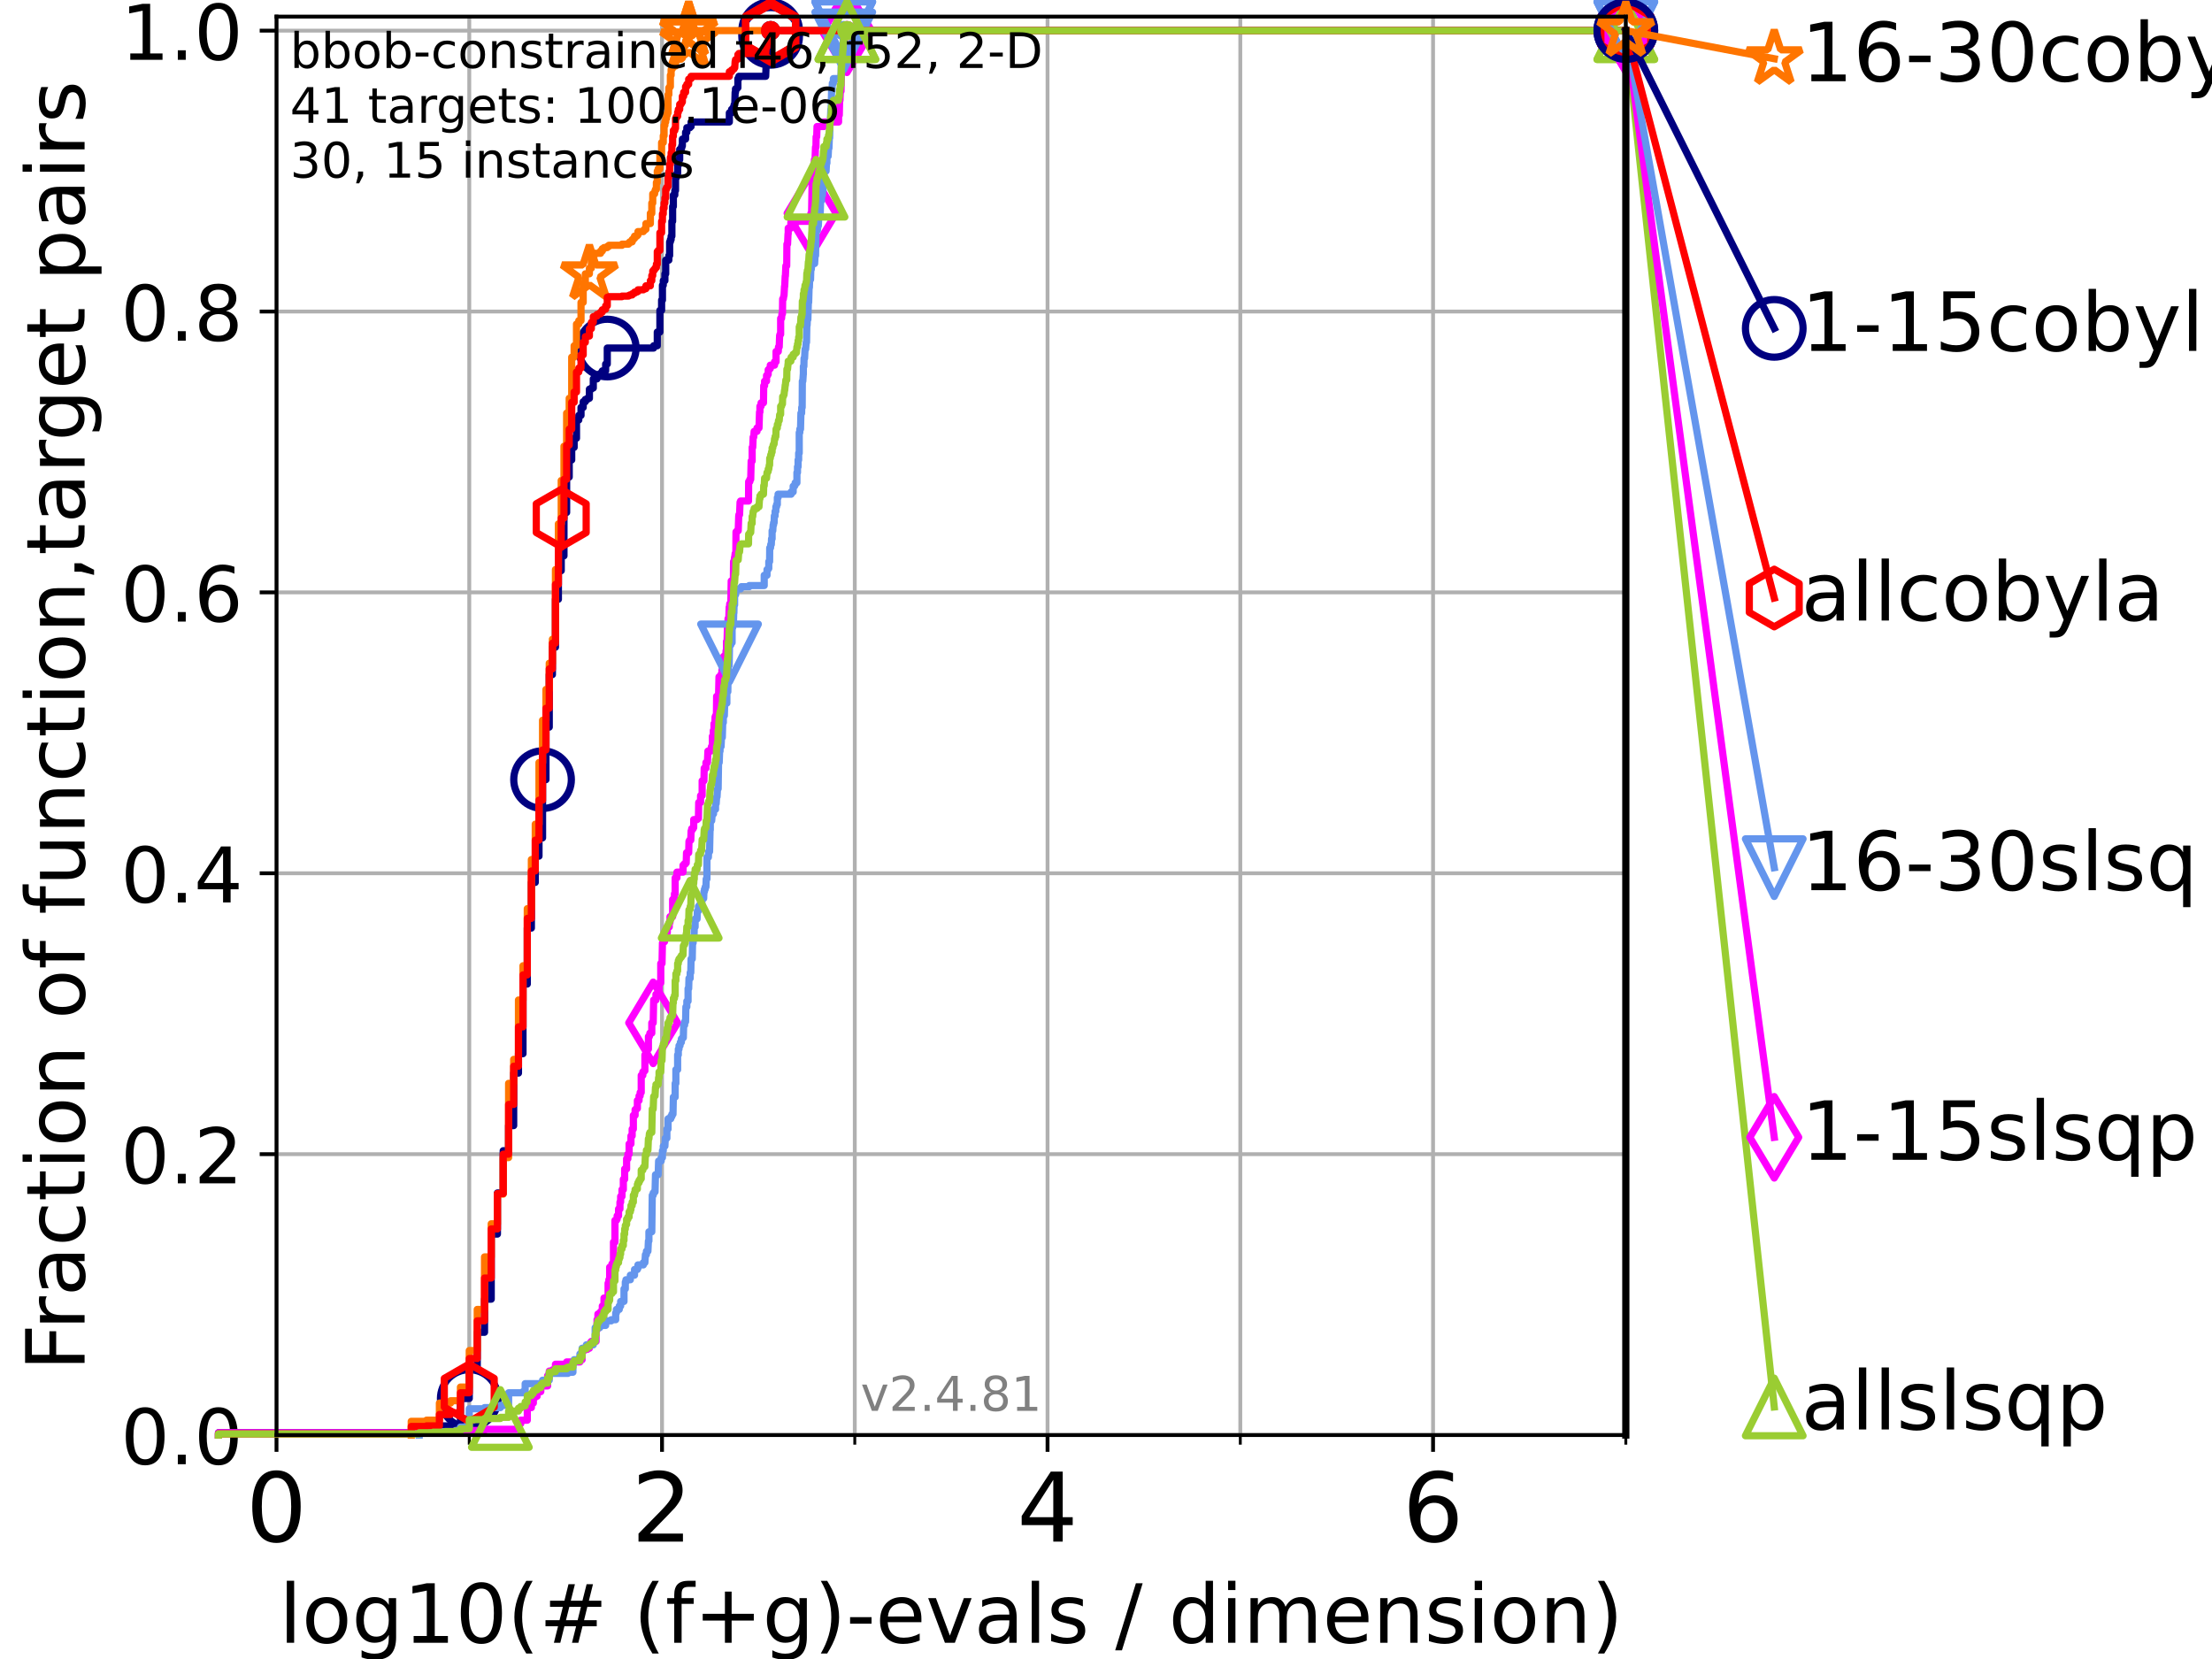<?xml version="1.0" encoding="utf-8" standalone="no"?>
<!DOCTYPE svg PUBLIC "-//W3C//DTD SVG 1.1//EN"
  "http://www.w3.org/Graphics/SVG/1.1/DTD/svg11.dtd">
<!-- Created with matplotlib (https://matplotlib.org/) -->
<svg height="345.6pt" version="1.1" viewBox="0 0 460.8 345.6" width="460.8pt" xmlns="http://www.w3.org/2000/svg" xmlns:xlink="http://www.w3.org/1999/xlink">
 <defs>
  <style type="text/css">*{stroke-linecap:butt;stroke-linejoin:round;}</style>
 </defs>
 <g id="figure_1">
  <g id="patch_1">
   <path d="M 0 345.6 
L 460.8 345.6 
L 460.8 0 
L 0 0 
z
" style="fill:#ffffff;"/>
  </g>
  <g id="axes_1">
   <g id="patch_2">
    <path d="M 57.6 298.944 
L 338.688 298.944 
L 338.688 3.456 
L 57.6 3.456 
z
" style="fill:#ffffff;"/>
   </g>
   <g id="matplotlib.axis_1">
    <g id="xtick_1">
     <g id="line2d_1">
      <path clip-path="url(#p54483aabe1)" d="M 57.6 298.944 
L 57.6 3.456 
" style="fill:none;stroke:#b0b0b0;stroke-linecap:square;stroke-width:0.8;"/>
     </g>
     <g id="line2d_2">
      <defs>
       <path d="M 0 0 
L 0 3.5 
" id="m5fc182e739" style="stroke:#000000;stroke-width:0.8;"/>
      </defs>
      <g>
       <use style="stroke:#000000;stroke-width:0.8;" x="57.6" xlink:href="#m5fc182e739" y="298.944"/>
      </g>
     </g>
     <g id="text_1">
      <!-- 0 -->
      <g transform="translate(51.237 321.141)scale(0.2 -0.2)">
       <defs>
        <path d="M 31.781 66.406 
Q 24.172 66.406 20.328 58.906 
Q 16.5 51.422 16.5 36.375 
Q 16.5 21.391 20.328 13.891 
Q 24.172 6.391 31.781 6.391 
Q 39.453 6.391 43.281 13.891 
Q 47.125 21.391 47.125 36.375 
Q 47.125 51.422 43.281 58.906 
Q 39.453 66.406 31.781 66.406 
z
M 31.781 74.219 
Q 44.047 74.219 50.516 64.516 
Q 56.984 54.828 56.984 36.375 
Q 56.984 17.969 50.516 8.266 
Q 44.047 -1.422 31.781 -1.422 
Q 19.531 -1.422 13.062 8.266 
Q 6.594 17.969 6.594 36.375 
Q 6.594 54.828 13.062 64.516 
Q 19.531 74.219 31.781 74.219 
z
" id="DejaVuSans-48"/>
       </defs>
       <use xlink:href="#DejaVuSans-48"/>
      </g>
     </g>
    </g>
    <g id="xtick_2">
     <g id="line2d_3">
      <path clip-path="url(#p54483aabe1)" d="M 137.911 298.944 
L 137.911 3.456 
" style="fill:none;stroke:#b0b0b0;stroke-linecap:square;stroke-width:0.8;"/>
     </g>
     <g id="line2d_4">
      <g>
       <use style="stroke:#000000;stroke-width:0.8;" x="137.911" xlink:href="#m5fc182e739" y="298.944"/>
      </g>
     </g>
     <g id="text_2">
      <!-- 2 -->
      <g transform="translate(131.548 321.141)scale(0.2 -0.2)">
       <defs>
        <path d="M 19.188 8.297 
L 53.609 8.297 
L 53.609 0 
L 7.328 0 
L 7.328 8.297 
Q 12.938 14.109 22.625 23.891 
Q 32.328 33.688 34.812 36.531 
Q 39.547 41.844 41.422 45.531 
Q 43.312 49.219 43.312 52.781 
Q 43.312 58.594 39.234 62.25 
Q 35.156 65.922 28.609 65.922 
Q 23.969 65.922 18.812 64.312 
Q 13.672 62.703 7.812 59.422 
L 7.812 69.391 
Q 13.766 71.781 18.938 73 
Q 24.125 74.219 28.422 74.219 
Q 39.75 74.219 46.484 68.547 
Q 53.219 62.891 53.219 53.422 
Q 53.219 48.922 51.531 44.891 
Q 49.859 40.875 45.406 35.406 
Q 44.188 33.984 37.641 27.219 
Q 31.109 20.453 19.188 8.297 
z
" id="DejaVuSans-50"/>
       </defs>
       <use xlink:href="#DejaVuSans-50"/>
      </g>
     </g>
    </g>
    <g id="xtick_3">
     <g id="line2d_5">
      <path clip-path="url(#p54483aabe1)" d="M 218.222 298.944 
L 218.222 3.456 
" style="fill:none;stroke:#b0b0b0;stroke-linecap:square;stroke-width:0.8;"/>
     </g>
     <g id="line2d_6">
      <g>
       <use style="stroke:#000000;stroke-width:0.8;" x="218.222" xlink:href="#m5fc182e739" y="298.944"/>
      </g>
     </g>
     <g id="text_3">
      <!-- 4 -->
      <g transform="translate(211.859 321.141)scale(0.2 -0.2)">
       <defs>
        <path d="M 37.797 64.312 
L 12.891 25.391 
L 37.797 25.391 
z
M 35.203 72.906 
L 47.609 72.906 
L 47.609 25.391 
L 58.016 25.391 
L 58.016 17.188 
L 47.609 17.188 
L 47.609 0 
L 37.797 0 
L 37.797 17.188 
L 4.891 17.188 
L 4.891 26.703 
z
" id="DejaVuSans-52"/>
       </defs>
       <use xlink:href="#DejaVuSans-52"/>
      </g>
     </g>
    </g>
    <g id="xtick_4">
     <g id="line2d_7">
      <path clip-path="url(#p54483aabe1)" d="M 298.533 298.944 
L 298.533 3.456 
" style="fill:none;stroke:#b0b0b0;stroke-linecap:square;stroke-width:0.8;"/>
     </g>
     <g id="line2d_8">
      <g>
       <use style="stroke:#000000;stroke-width:0.8;" x="298.533" xlink:href="#m5fc182e739" y="298.944"/>
      </g>
     </g>
     <g id="text_4">
      <!-- 6 -->
      <g transform="translate(292.17 321.141)scale(0.2 -0.2)">
       <defs>
        <path d="M 33.016 40.375 
Q 26.375 40.375 22.484 35.828 
Q 18.609 31.297 18.609 23.391 
Q 18.609 15.531 22.484 10.953 
Q 26.375 6.391 33.016 6.391 
Q 39.656 6.391 43.531 10.953 
Q 47.406 15.531 47.406 23.391 
Q 47.406 31.297 43.531 35.828 
Q 39.656 40.375 33.016 40.375 
z
M 52.594 71.297 
L 52.594 62.312 
Q 48.875 64.062 45.094 64.984 
Q 41.312 65.922 37.594 65.922 
Q 27.828 65.922 22.672 59.328 
Q 17.531 52.734 16.797 39.406 
Q 19.672 43.656 24.016 45.922 
Q 28.375 48.188 33.594 48.188 
Q 44.578 48.188 50.953 41.516 
Q 57.328 34.859 57.328 23.391 
Q 57.328 12.156 50.688 5.359 
Q 44.047 -1.422 33.016 -1.422 
Q 20.359 -1.422 13.672 8.266 
Q 6.984 17.969 6.984 36.375 
Q 6.984 53.656 15.188 63.938 
Q 23.391 74.219 37.203 74.219 
Q 40.922 74.219 44.703 73.484 
Q 48.484 72.75 52.594 71.297 
z
" id="DejaVuSans-54"/>
       </defs>
       <use xlink:href="#DejaVuSans-54"/>
      </g>
     </g>
    </g>
    <g id="xtick_5">
     <g id="line2d_9">
      <path clip-path="url(#p54483aabe1)" d="M 97.755 298.944 
L 97.755 3.456 
" style="fill:none;stroke:#b0b0b0;stroke-linecap:square;stroke-width:0.8;"/>
     </g>
     <g id="line2d_10">
      <defs>
       <path d="M 0 0 
L 0 2 
" id="m936df510f7" style="stroke:#000000;stroke-width:0.6;"/>
      </defs>
      <g>
       <use style="stroke:#000000;stroke-width:0.6;" x="97.755" xlink:href="#m936df510f7" y="298.944"/>
      </g>
     </g>
    </g>
    <g id="xtick_6">
     <g id="line2d_11">
      <path clip-path="url(#p54483aabe1)" d="M 178.066 298.944 
L 178.066 3.456 
" style="fill:none;stroke:#b0b0b0;stroke-linecap:square;stroke-width:0.8;"/>
     </g>
     <g id="line2d_12">
      <g>
       <use style="stroke:#000000;stroke-width:0.6;" x="178.066" xlink:href="#m936df510f7" y="298.944"/>
      </g>
     </g>
    </g>
    <g id="xtick_7">
     <g id="line2d_13">
      <path clip-path="url(#p54483aabe1)" d="M 258.377 298.944 
L 258.377 3.456 
" style="fill:none;stroke:#b0b0b0;stroke-linecap:square;stroke-width:0.8;"/>
     </g>
     <g id="line2d_14">
      <g>
       <use style="stroke:#000000;stroke-width:0.6;" x="258.377" xlink:href="#m936df510f7" y="298.944"/>
      </g>
     </g>
    </g>
    <g id="xtick_8">
     <g id="line2d_15">
      <path clip-path="url(#p54483aabe1)" d="M 338.688 298.944 
L 338.688 3.456 
" style="fill:none;stroke:#b0b0b0;stroke-linecap:square;stroke-width:0.8;"/>
     </g>
     <g id="line2d_16">
      <g>
       <use style="stroke:#000000;stroke-width:0.6;" x="338.688" xlink:href="#m936df510f7" y="298.944"/>
      </g>
     </g>
    </g>
    <g id="text_5">
     <!-- log10(# (f+g)-evals / dimension) -->
     <g transform="translate(58.145 342.218)scale(0.17 -0.17)">
      <defs>
       <path d="M 9.422 75.984 
L 18.406 75.984 
L 18.406 0 
L 9.422 0 
z
" id="DejaVuSans-108"/>
       <path d="M 30.609 48.391 
Q 23.391 48.391 19.188 42.75 
Q 14.984 37.109 14.984 27.297 
Q 14.984 17.484 19.156 11.844 
Q 23.344 6.203 30.609 6.203 
Q 37.797 6.203 41.984 11.859 
Q 46.188 17.531 46.188 27.297 
Q 46.188 37.016 41.984 42.703 
Q 37.797 48.391 30.609 48.391 
z
M 30.609 56 
Q 42.328 56 49.016 48.375 
Q 55.719 40.766 55.719 27.297 
Q 55.719 13.875 49.016 6.219 
Q 42.328 -1.422 30.609 -1.422 
Q 18.844 -1.422 12.172 6.219 
Q 5.516 13.875 5.516 27.297 
Q 5.516 40.766 12.172 48.375 
Q 18.844 56 30.609 56 
z
" id="DejaVuSans-111"/>
       <path d="M 45.406 27.984 
Q 45.406 37.75 41.375 43.109 
Q 37.359 48.484 30.078 48.484 
Q 22.859 48.484 18.828 43.109 
Q 14.797 37.75 14.797 27.984 
Q 14.797 18.266 18.828 12.891 
Q 22.859 7.516 30.078 7.516 
Q 37.359 7.516 41.375 12.891 
Q 45.406 18.266 45.406 27.984 
z
M 54.391 6.781 
Q 54.391 -7.172 48.188 -13.984 
Q 42 -20.797 29.203 -20.797 
Q 24.469 -20.797 20.266 -20.094 
Q 16.062 -19.391 12.109 -17.922 
L 12.109 -9.188 
Q 16.062 -11.328 19.922 -12.344 
Q 23.781 -13.375 27.781 -13.375 
Q 36.625 -13.375 41.016 -8.766 
Q 45.406 -4.156 45.406 5.172 
L 45.406 9.625 
Q 42.625 4.781 38.281 2.391 
Q 33.938 0 27.875 0 
Q 17.828 0 11.672 7.656 
Q 5.516 15.328 5.516 27.984 
Q 5.516 40.672 11.672 48.328 
Q 17.828 56 27.875 56 
Q 33.938 56 38.281 53.609 
Q 42.625 51.219 45.406 46.391 
L 45.406 54.688 
L 54.391 54.688 
z
" id="DejaVuSans-103"/>
       <path d="M 12.406 8.297 
L 28.516 8.297 
L 28.516 63.922 
L 10.984 60.406 
L 10.984 69.391 
L 28.422 72.906 
L 38.281 72.906 
L 38.281 8.297 
L 54.391 8.297 
L 54.391 0 
L 12.406 0 
z
" id="DejaVuSans-49"/>
       <path d="M 31 75.875 
Q 24.469 64.656 21.281 53.656 
Q 18.109 42.672 18.109 31.391 
Q 18.109 20.125 21.312 9.062 
Q 24.516 -2 31 -13.188 
L 23.188 -13.188 
Q 15.875 -1.703 12.234 9.375 
Q 8.594 20.453 8.594 31.391 
Q 8.594 42.281 12.203 53.312 
Q 15.828 64.359 23.188 75.875 
z
" id="DejaVuSans-40"/>
       <path d="M 51.125 44 
L 36.922 44 
L 32.812 27.688 
L 47.125 27.688 
z
M 43.797 71.781 
L 38.719 51.516 
L 52.984 51.516 
L 58.109 71.781 
L 65.922 71.781 
L 60.891 51.516 
L 76.125 51.516 
L 76.125 44 
L 58.984 44 
L 54.984 27.688 
L 70.516 27.688 
L 70.516 20.219 
L 53.078 20.219 
L 48 0 
L 40.188 0 
L 45.219 20.219 
L 30.906 20.219 
L 25.875 0 
L 18.016 0 
L 23.094 20.219 
L 7.719 20.219 
L 7.719 27.688 
L 24.906 27.688 
L 29 44 
L 13.281 44 
L 13.281 51.516 
L 30.906 51.516 
L 35.891 71.781 
z
" id="DejaVuSans-35"/>
       <path id="DejaVuSans-32"/>
       <path d="M 37.109 75.984 
L 37.109 68.5 
L 28.516 68.5 
Q 23.688 68.5 21.797 66.547 
Q 19.922 64.594 19.922 59.516 
L 19.922 54.688 
L 34.719 54.688 
L 34.719 47.703 
L 19.922 47.703 
L 19.922 0 
L 10.891 0 
L 10.891 47.703 
L 2.297 47.703 
L 2.297 54.688 
L 10.891 54.688 
L 10.891 58.5 
Q 10.891 67.625 15.141 71.797 
Q 19.391 75.984 28.609 75.984 
z
" id="DejaVuSans-102"/>
       <path d="M 46 62.703 
L 46 35.5 
L 73.188 35.5 
L 73.188 27.203 
L 46 27.203 
L 46 0 
L 37.797 0 
L 37.797 27.203 
L 10.594 27.203 
L 10.594 35.5 
L 37.797 35.5 
L 37.797 62.703 
z
" id="DejaVuSans-43"/>
       <path d="M 8.016 75.875 
L 15.828 75.875 
Q 23.141 64.359 26.781 53.312 
Q 30.422 42.281 30.422 31.391 
Q 30.422 20.453 26.781 9.375 
Q 23.141 -1.703 15.828 -13.188 
L 8.016 -13.188 
Q 14.5 -2 17.703 9.062 
Q 20.906 20.125 20.906 31.391 
Q 20.906 42.672 17.703 53.656 
Q 14.5 64.656 8.016 75.875 
z
" id="DejaVuSans-41"/>
       <path d="M 4.891 31.391 
L 31.203 31.391 
L 31.203 23.391 
L 4.891 23.391 
z
" id="DejaVuSans-45"/>
       <path d="M 56.203 29.594 
L 56.203 25.203 
L 14.891 25.203 
Q 15.484 15.922 20.484 11.062 
Q 25.484 6.203 34.422 6.203 
Q 39.594 6.203 44.453 7.469 
Q 49.312 8.734 54.109 11.281 
L 54.109 2.781 
Q 49.266 0.734 44.188 -0.344 
Q 39.109 -1.422 33.891 -1.422 
Q 20.797 -1.422 13.156 6.188 
Q 5.516 13.812 5.516 26.812 
Q 5.516 40.234 12.766 48.109 
Q 20.016 56 32.328 56 
Q 43.359 56 49.781 48.891 
Q 56.203 41.797 56.203 29.594 
z
M 47.219 32.234 
Q 47.125 39.594 43.094 43.984 
Q 39.062 48.391 32.422 48.391 
Q 24.906 48.391 20.391 44.141 
Q 15.875 39.891 15.188 32.172 
z
" id="DejaVuSans-101"/>
       <path d="M 2.984 54.688 
L 12.5 54.688 
L 29.594 8.797 
L 46.688 54.688 
L 56.203 54.688 
L 35.688 0 
L 23.484 0 
z
" id="DejaVuSans-118"/>
       <path d="M 34.281 27.484 
Q 23.391 27.484 19.188 25 
Q 14.984 22.516 14.984 16.5 
Q 14.984 11.719 18.141 8.906 
Q 21.297 6.109 26.703 6.109 
Q 34.188 6.109 38.703 11.406 
Q 43.219 16.703 43.219 25.484 
L 43.219 27.484 
z
M 52.203 31.203 
L 52.203 0 
L 43.219 0 
L 43.219 8.297 
Q 40.141 3.328 35.547 0.953 
Q 30.953 -1.422 24.312 -1.422 
Q 15.922 -1.422 10.953 3.297 
Q 6 8.016 6 15.922 
Q 6 25.141 12.172 29.828 
Q 18.359 34.516 30.609 34.516 
L 43.219 34.516 
L 43.219 35.406 
Q 43.219 41.609 39.141 45 
Q 35.062 48.391 27.688 48.391 
Q 23 48.391 18.547 47.266 
Q 14.109 46.141 10.016 43.891 
L 10.016 52.203 
Q 14.938 54.109 19.578 55.047 
Q 24.219 56 28.609 56 
Q 40.484 56 46.344 49.844 
Q 52.203 43.703 52.203 31.203 
z
" id="DejaVuSans-97"/>
       <path d="M 44.281 53.078 
L 44.281 44.578 
Q 40.484 46.531 36.375 47.5 
Q 32.281 48.484 27.875 48.484 
Q 21.188 48.484 17.844 46.438 
Q 14.5 44.391 14.5 40.281 
Q 14.5 37.156 16.891 35.375 
Q 19.281 33.594 26.516 31.984 
L 29.594 31.297 
Q 39.156 29.25 43.188 25.516 
Q 47.219 21.781 47.219 15.094 
Q 47.219 7.469 41.188 3.016 
Q 35.156 -1.422 24.609 -1.422 
Q 20.219 -1.422 15.453 -0.562 
Q 10.688 0.297 5.422 2 
L 5.422 11.281 
Q 10.406 8.688 15.234 7.391 
Q 20.062 6.109 24.812 6.109 
Q 31.156 6.109 34.562 8.281 
Q 37.984 10.453 37.984 14.406 
Q 37.984 18.062 35.516 20.016 
Q 33.062 21.969 24.703 23.781 
L 21.578 24.516 
Q 13.234 26.266 9.516 29.906 
Q 5.812 33.547 5.812 39.891 
Q 5.812 47.609 11.281 51.797 
Q 16.75 56 26.812 56 
Q 31.781 56 36.172 55.266 
Q 40.578 54.547 44.281 53.078 
z
" id="DejaVuSans-115"/>
       <path d="M 25.391 72.906 
L 33.688 72.906 
L 8.297 -9.281 
L 0 -9.281 
z
" id="DejaVuSans-47"/>
       <path d="M 45.406 46.391 
L 45.406 75.984 
L 54.391 75.984 
L 54.391 0 
L 45.406 0 
L 45.406 8.203 
Q 42.578 3.328 38.25 0.953 
Q 33.938 -1.422 27.875 -1.422 
Q 17.969 -1.422 11.734 6.484 
Q 5.516 14.406 5.516 27.297 
Q 5.516 40.188 11.734 48.094 
Q 17.969 56 27.875 56 
Q 33.938 56 38.25 53.625 
Q 42.578 51.266 45.406 46.391 
z
M 14.797 27.297 
Q 14.797 17.391 18.875 11.75 
Q 22.953 6.109 30.078 6.109 
Q 37.203 6.109 41.297 11.75 
Q 45.406 17.391 45.406 27.297 
Q 45.406 37.203 41.297 42.844 
Q 37.203 48.484 30.078 48.484 
Q 22.953 48.484 18.875 42.844 
Q 14.797 37.203 14.797 27.297 
z
" id="DejaVuSans-100"/>
       <path d="M 9.422 54.688 
L 18.406 54.688 
L 18.406 0 
L 9.422 0 
z
M 9.422 75.984 
L 18.406 75.984 
L 18.406 64.594 
L 9.422 64.594 
z
" id="DejaVuSans-105"/>
       <path d="M 52 44.188 
Q 55.375 50.25 60.062 53.125 
Q 64.75 56 71.094 56 
Q 79.641 56 84.281 50.016 
Q 88.922 44.047 88.922 33.016 
L 88.922 0 
L 79.891 0 
L 79.891 32.719 
Q 79.891 40.578 77.094 44.375 
Q 74.312 48.188 68.609 48.188 
Q 61.625 48.188 57.562 43.547 
Q 53.516 38.922 53.516 30.906 
L 53.516 0 
L 44.484 0 
L 44.484 32.719 
Q 44.484 40.625 41.703 44.406 
Q 38.922 48.188 33.109 48.188 
Q 26.219 48.188 22.156 43.531 
Q 18.109 38.875 18.109 30.906 
L 18.109 0 
L 9.078 0 
L 9.078 54.688 
L 18.109 54.688 
L 18.109 46.188 
Q 21.188 51.219 25.484 53.609 
Q 29.781 56 35.688 56 
Q 41.656 56 45.828 52.969 
Q 50 49.953 52 44.188 
z
" id="DejaVuSans-109"/>
       <path d="M 54.891 33.016 
L 54.891 0 
L 45.906 0 
L 45.906 32.719 
Q 45.906 40.484 42.875 44.328 
Q 39.844 48.188 33.797 48.188 
Q 26.516 48.188 22.312 43.547 
Q 18.109 38.922 18.109 30.906 
L 18.109 0 
L 9.078 0 
L 9.078 54.688 
L 18.109 54.688 
L 18.109 46.188 
Q 21.344 51.125 25.703 53.562 
Q 30.078 56 35.797 56 
Q 45.219 56 50.047 50.172 
Q 54.891 44.344 54.891 33.016 
z
" id="DejaVuSans-110"/>
      </defs>
      <use xlink:href="#DejaVuSans-108"/>
      <use x="27.783" xlink:href="#DejaVuSans-111"/>
      <use x="88.965" xlink:href="#DejaVuSans-103"/>
      <use x="152.441" xlink:href="#DejaVuSans-49"/>
      <use x="216.064" xlink:href="#DejaVuSans-48"/>
      <use x="279.688" xlink:href="#DejaVuSans-40"/>
      <use x="318.701" xlink:href="#DejaVuSans-35"/>
      <use x="402.49" xlink:href="#DejaVuSans-32"/>
      <use x="434.277" xlink:href="#DejaVuSans-40"/>
      <use x="473.291" xlink:href="#DejaVuSans-102"/>
      <use x="508.496" xlink:href="#DejaVuSans-43"/>
      <use x="592.285" xlink:href="#DejaVuSans-103"/>
      <use x="655.762" xlink:href="#DejaVuSans-41"/>
      <use x="694.775" xlink:href="#DejaVuSans-45"/>
      <use x="730.859" xlink:href="#DejaVuSans-101"/>
      <use x="792.383" xlink:href="#DejaVuSans-118"/>
      <use x="851.562" xlink:href="#DejaVuSans-97"/>
      <use x="912.842" xlink:href="#DejaVuSans-108"/>
      <use x="940.625" xlink:href="#DejaVuSans-115"/>
      <use x="992.725" xlink:href="#DejaVuSans-32"/>
      <use x="1024.512" xlink:href="#DejaVuSans-47"/>
      <use x="1058.203" xlink:href="#DejaVuSans-32"/>
      <use x="1089.99" xlink:href="#DejaVuSans-100"/>
      <use x="1153.467" xlink:href="#DejaVuSans-105"/>
      <use x="1181.25" xlink:href="#DejaVuSans-109"/>
      <use x="1278.662" xlink:href="#DejaVuSans-101"/>
      <use x="1340.186" xlink:href="#DejaVuSans-110"/>
      <use x="1403.564" xlink:href="#DejaVuSans-115"/>
      <use x="1455.664" xlink:href="#DejaVuSans-105"/>
      <use x="1483.447" xlink:href="#DejaVuSans-111"/>
      <use x="1544.629" xlink:href="#DejaVuSans-110"/>
      <use x="1608.008" xlink:href="#DejaVuSans-41"/>
     </g>
    </g>
   </g>
   <g id="matplotlib.axis_2">
    <g id="ytick_1">
     <g id="line2d_17">
      <path clip-path="url(#p54483aabe1)" d="M 57.6 298.944 
L 338.688 298.944 
" style="fill:none;stroke:#b0b0b0;stroke-linecap:square;stroke-width:0.8;"/>
     </g>
     <g id="line2d_18">
      <defs>
       <path d="M 0 0 
L -3.5 0 
" id="mc34017e8c3" style="stroke:#000000;stroke-width:0.8;"/>
      </defs>
      <g>
       <use style="stroke:#000000;stroke-width:0.8;" x="57.6" xlink:href="#mc34017e8c3" y="298.944"/>
      </g>
     </g>
     <g id="text_6">
      <!-- 0.0 -->
      <g transform="translate(25.155 305.023)scale(0.16 -0.16)">
       <defs>
        <path d="M 10.688 12.406 
L 21 12.406 
L 21 0 
L 10.688 0 
z
" id="DejaVuSans-46"/>
       </defs>
       <use xlink:href="#DejaVuSans-48"/>
       <use x="63.623" xlink:href="#DejaVuSans-46"/>
       <use x="95.41" xlink:href="#DejaVuSans-48"/>
      </g>
     </g>
    </g>
    <g id="ytick_2">
     <g id="line2d_19">
      <path clip-path="url(#p54483aabe1)" d="M 57.6 240.432 
L 338.688 240.432 
" style="fill:none;stroke:#b0b0b0;stroke-linecap:square;stroke-width:0.8;"/>
     </g>
     <g id="line2d_20">
      <g>
       <use style="stroke:#000000;stroke-width:0.8;" x="57.6" xlink:href="#mc34017e8c3" y="240.432"/>
      </g>
     </g>
     <g id="text_7">
      <!-- 0.2 -->
      <g transform="translate(25.155 246.51)scale(0.16 -0.16)">
       <use xlink:href="#DejaVuSans-48"/>
       <use x="63.623" xlink:href="#DejaVuSans-46"/>
       <use x="95.41" xlink:href="#DejaVuSans-50"/>
      </g>
     </g>
    </g>
    <g id="ytick_3">
     <g id="line2d_21">
      <path clip-path="url(#p54483aabe1)" d="M 57.6 181.919 
L 338.688 181.919 
" style="fill:none;stroke:#b0b0b0;stroke-linecap:square;stroke-width:0.8;"/>
     </g>
     <g id="line2d_22">
      <g>
       <use style="stroke:#000000;stroke-width:0.8;" x="57.6" xlink:href="#mc34017e8c3" y="181.919"/>
      </g>
     </g>
     <g id="text_8">
      <!-- 0.4 -->
      <g transform="translate(25.155 187.998)scale(0.16 -0.16)">
       <use xlink:href="#DejaVuSans-48"/>
       <use x="63.623" xlink:href="#DejaVuSans-46"/>
       <use x="95.41" xlink:href="#DejaVuSans-52"/>
      </g>
     </g>
    </g>
    <g id="ytick_4">
     <g id="line2d_23">
      <path clip-path="url(#p54483aabe1)" d="M 57.6 123.407 
L 338.688 123.407 
" style="fill:none;stroke:#b0b0b0;stroke-linecap:square;stroke-width:0.8;"/>
     </g>
     <g id="line2d_24">
      <g>
       <use style="stroke:#000000;stroke-width:0.8;" x="57.6" xlink:href="#mc34017e8c3" y="123.407"/>
      </g>
     </g>
     <g id="text_9">
      <!-- 0.6 -->
      <g transform="translate(25.155 129.485)scale(0.16 -0.16)">
       <use xlink:href="#DejaVuSans-48"/>
       <use x="63.623" xlink:href="#DejaVuSans-46"/>
       <use x="95.41" xlink:href="#DejaVuSans-54"/>
      </g>
     </g>
    </g>
    <g id="ytick_5">
     <g id="line2d_25">
      <path clip-path="url(#p54483aabe1)" d="M 57.6 64.894 
L 338.688 64.894 
" style="fill:none;stroke:#b0b0b0;stroke-linecap:square;stroke-width:0.8;"/>
     </g>
     <g id="line2d_26">
      <g>
       <use style="stroke:#000000;stroke-width:0.8;" x="57.6" xlink:href="#mc34017e8c3" y="64.894"/>
      </g>
     </g>
     <g id="text_10">
      <!-- 0.8 -->
      <g transform="translate(25.155 70.973)scale(0.16 -0.16)">
       <defs>
        <path d="M 31.781 34.625 
Q 24.75 34.625 20.719 30.859 
Q 16.703 27.094 16.703 20.516 
Q 16.703 13.922 20.719 10.156 
Q 24.75 6.391 31.781 6.391 
Q 38.812 6.391 42.859 10.172 
Q 46.922 13.969 46.922 20.516 
Q 46.922 27.094 42.891 30.859 
Q 38.875 34.625 31.781 34.625 
z
M 21.922 38.812 
Q 15.578 40.375 12.031 44.719 
Q 8.5 49.078 8.5 55.328 
Q 8.5 64.062 14.719 69.141 
Q 20.953 74.219 31.781 74.219 
Q 42.672 74.219 48.875 69.141 
Q 55.078 64.062 55.078 55.328 
Q 55.078 49.078 51.531 44.719 
Q 48 40.375 41.703 38.812 
Q 48.828 37.156 52.797 32.312 
Q 56.781 27.484 56.781 20.516 
Q 56.781 9.906 50.312 4.234 
Q 43.844 -1.422 31.781 -1.422 
Q 19.734 -1.422 13.25 4.234 
Q 6.781 9.906 6.781 20.516 
Q 6.781 27.484 10.781 32.312 
Q 14.797 37.156 21.922 38.812 
z
M 18.312 54.391 
Q 18.312 48.734 21.844 45.562 
Q 25.391 42.391 31.781 42.391 
Q 38.141 42.391 41.719 45.562 
Q 45.312 48.734 45.312 54.391 
Q 45.312 60.062 41.719 63.234 
Q 38.141 66.406 31.781 66.406 
Q 25.391 66.406 21.844 63.234 
Q 18.312 60.062 18.312 54.391 
z
" id="DejaVuSans-56"/>
       </defs>
       <use xlink:href="#DejaVuSans-48"/>
       <use x="63.623" xlink:href="#DejaVuSans-46"/>
       <use x="95.41" xlink:href="#DejaVuSans-56"/>
      </g>
     </g>
    </g>
    <g id="ytick_6">
     <g id="line2d_27">
      <path clip-path="url(#p54483aabe1)" d="M 57.6 6.382 
L 338.688 6.382 
" style="fill:none;stroke:#b0b0b0;stroke-linecap:square;stroke-width:0.8;"/>
     </g>
     <g id="line2d_28">
      <g>
       <use style="stroke:#000000;stroke-width:0.8;" x="57.6" xlink:href="#mc34017e8c3" y="6.382"/>
      </g>
     </g>
     <g id="text_11">
      <!-- 1.0 -->
      <g transform="translate(25.155 12.46)scale(0.16 -0.16)">
       <use xlink:href="#DejaVuSans-49"/>
       <use x="63.623" xlink:href="#DejaVuSans-46"/>
       <use x="95.41" xlink:href="#DejaVuSans-48"/>
      </g>
     </g>
    </g>
    <g id="text_12">
     <!-- Fraction of function,target pairs -->
     <g transform="translate(17.62 285.585)rotate(-90)scale(0.17 -0.17)">
      <defs>
       <path d="M 9.812 72.906 
L 51.703 72.906 
L 51.703 64.594 
L 19.672 64.594 
L 19.672 43.109 
L 48.578 43.109 
L 48.578 34.812 
L 19.672 34.812 
L 19.672 0 
L 9.812 0 
z
" id="DejaVuSans-70"/>
       <path d="M 41.109 46.297 
Q 39.594 47.172 37.812 47.578 
Q 36.031 48 33.891 48 
Q 26.266 48 22.188 43.047 
Q 18.109 38.094 18.109 28.812 
L 18.109 0 
L 9.078 0 
L 9.078 54.688 
L 18.109 54.688 
L 18.109 46.188 
Q 20.953 51.172 25.484 53.578 
Q 30.031 56 36.531 56 
Q 37.453 56 38.578 55.875 
Q 39.703 55.766 41.062 55.516 
z
" id="DejaVuSans-114"/>
       <path d="M 48.781 52.594 
L 48.781 44.188 
Q 44.969 46.297 41.141 47.344 
Q 37.312 48.391 33.406 48.391 
Q 24.656 48.391 19.812 42.844 
Q 14.984 37.312 14.984 27.297 
Q 14.984 17.281 19.812 11.734 
Q 24.656 6.203 33.406 6.203 
Q 37.312 6.203 41.141 7.25 
Q 44.969 8.297 48.781 10.406 
L 48.781 2.094 
Q 45.016 0.344 40.984 -0.531 
Q 36.969 -1.422 32.422 -1.422 
Q 20.062 -1.422 12.781 6.344 
Q 5.516 14.109 5.516 27.297 
Q 5.516 40.672 12.859 48.328 
Q 20.219 56 33.016 56 
Q 37.156 56 41.109 55.141 
Q 45.062 54.297 48.781 52.594 
z
" id="DejaVuSans-99"/>
       <path d="M 18.312 70.219 
L 18.312 54.688 
L 36.812 54.688 
L 36.812 47.703 
L 18.312 47.703 
L 18.312 18.016 
Q 18.312 11.328 20.141 9.422 
Q 21.969 7.516 27.594 7.516 
L 36.812 7.516 
L 36.812 0 
L 27.594 0 
Q 17.188 0 13.234 3.875 
Q 9.281 7.766 9.281 18.016 
L 9.281 47.703 
L 2.688 47.703 
L 2.688 54.688 
L 9.281 54.688 
L 9.281 70.219 
z
" id="DejaVuSans-116"/>
       <path d="M 8.5 21.578 
L 8.5 54.688 
L 17.484 54.688 
L 17.484 21.922 
Q 17.484 14.156 20.5 10.266 
Q 23.531 6.391 29.594 6.391 
Q 36.859 6.391 41.078 11.031 
Q 45.312 15.672 45.312 23.688 
L 45.312 54.688 
L 54.297 54.688 
L 54.297 0 
L 45.312 0 
L 45.312 8.406 
Q 42.047 3.422 37.719 1 
Q 33.406 -1.422 27.688 -1.422 
Q 18.266 -1.422 13.375 4.438 
Q 8.5 10.297 8.5 21.578 
z
M 31.109 56 
z
" id="DejaVuSans-117"/>
       <path d="M 11.719 12.406 
L 22.016 12.406 
L 22.016 4 
L 14.016 -11.625 
L 7.719 -11.625 
L 11.719 4 
z
" id="DejaVuSans-44"/>
       <path d="M 18.109 8.203 
L 18.109 -20.797 
L 9.078 -20.797 
L 9.078 54.688 
L 18.109 54.688 
L 18.109 46.391 
Q 20.953 51.266 25.266 53.625 
Q 29.594 56 35.594 56 
Q 45.562 56 51.781 48.094 
Q 58.016 40.188 58.016 27.297 
Q 58.016 14.406 51.781 6.484 
Q 45.562 -1.422 35.594 -1.422 
Q 29.594 -1.422 25.266 0.953 
Q 20.953 3.328 18.109 8.203 
z
M 48.688 27.297 
Q 48.688 37.203 44.609 42.844 
Q 40.531 48.484 33.406 48.484 
Q 26.266 48.484 22.188 42.844 
Q 18.109 37.203 18.109 27.297 
Q 18.109 17.391 22.188 11.75 
Q 26.266 6.109 33.406 6.109 
Q 40.531 6.109 44.609 11.75 
Q 48.688 17.391 48.688 27.297 
z
" id="DejaVuSans-112"/>
      </defs>
      <use xlink:href="#DejaVuSans-70"/>
      <use x="50.27" xlink:href="#DejaVuSans-114"/>
      <use x="91.383" xlink:href="#DejaVuSans-97"/>
      <use x="152.662" xlink:href="#DejaVuSans-99"/>
      <use x="207.643" xlink:href="#DejaVuSans-116"/>
      <use x="246.852" xlink:href="#DejaVuSans-105"/>
      <use x="274.635" xlink:href="#DejaVuSans-111"/>
      <use x="335.816" xlink:href="#DejaVuSans-110"/>
      <use x="399.195" xlink:href="#DejaVuSans-32"/>
      <use x="430.982" xlink:href="#DejaVuSans-111"/>
      <use x="492.164" xlink:href="#DejaVuSans-102"/>
      <use x="527.369" xlink:href="#DejaVuSans-32"/>
      <use x="559.156" xlink:href="#DejaVuSans-102"/>
      <use x="594.361" xlink:href="#DejaVuSans-117"/>
      <use x="657.74" xlink:href="#DejaVuSans-110"/>
      <use x="721.119" xlink:href="#DejaVuSans-99"/>
      <use x="776.1" xlink:href="#DejaVuSans-116"/>
      <use x="815.309" xlink:href="#DejaVuSans-105"/>
      <use x="843.092" xlink:href="#DejaVuSans-111"/>
      <use x="904.273" xlink:href="#DejaVuSans-110"/>
      <use x="967.652" xlink:href="#DejaVuSans-44"/>
      <use x="999.439" xlink:href="#DejaVuSans-116"/>
      <use x="1038.648" xlink:href="#DejaVuSans-97"/>
      <use x="1099.928" xlink:href="#DejaVuSans-114"/>
      <use x="1139.291" xlink:href="#DejaVuSans-103"/>
      <use x="1202.768" xlink:href="#DejaVuSans-101"/>
      <use x="1264.291" xlink:href="#DejaVuSans-116"/>
      <use x="1303.5" xlink:href="#DejaVuSans-32"/>
      <use x="1335.287" xlink:href="#DejaVuSans-112"/>
      <use x="1398.764" xlink:href="#DejaVuSans-97"/>
      <use x="1460.043" xlink:href="#DejaVuSans-105"/>
      <use x="1487.826" xlink:href="#DejaVuSans-114"/>
      <use x="1528.939" xlink:href="#DejaVuSans-115"/>
     </g>
    </g>
   </g>
   <g id="line2d_29">
    <defs>
     <path d="M 0 1.5 
C 0.398 1.5 0.779 1.342 1.061 1.061 
C 1.342 0.779 1.5 0.398 1.5 0 
C 1.5 -0.398 1.342 -0.779 1.061 -1.061 
C 0.779 -1.342 0.398 -1.5 0 -1.5 
C -0.398 -1.5 -0.779 -1.342 -1.061 -1.061 
C -1.342 -0.779 -1.5 -0.398 -1.5 0 
C -1.5 0.398 -1.342 0.779 -1.061 1.061 
C -0.779 1.342 -0.398 1.5 0 1.5 
z
" id="m2e50993eb0" style="stroke:#000080;"/>
    </defs>
    <g>
     <use style="fill:#000080;stroke:#000080;" x="160.538" xlink:href="#m2e50993eb0" y="6.382"/>
     <use style="fill:#000080;stroke:#000080;" x="160.538" xlink:href="#m2e50993eb0" y="6.382"/>
    </g>
   </g>
   <g id="line2d_30">
    <path d="M 45.512 298.944 
L 45.512 298.468 
L 85.667 298.468 
L 85.667 298.23 
L 91.535 298.23 
L 91.535 297.041 
L 93.864 297.041 
L 93.864 296.803 
L 95.918 296.803 
L 95.918 291.333 
L 97.755 291.333 
L 97.755 284.673 
L 99.418 284.673 
L 99.418 277.537 
L 100.935 277.537 
L 100.935 270.639 
L 102.331 270.639 
L 102.331 257.081 
L 103.623 257.081 
L 103.623 248.519 
L 104.826 248.519 
L 104.826 239.718 
L 105.952 239.718 
L 105.952 234.485 
L 107.009 234.485 
L 107.009 223.544 
L 108.006 223.544 
L 108.006 219.5 
L 108.949 219.5 
L 108.949 204.991 
L 109.843 204.991 
L 109.843 193.336 
L 110.694 193.336 
L 110.694 183.822 
L 111.506 183.822 
L 111.506 178.351 
L 112.281 178.351 
L 112.281 174.546 
L 113.023 174.546 
L 113.023 162.415 
L 113.735 162.415 
L 113.735 151.474 
L 114.419 151.474 
L 114.419 140.532 
L 115.077 140.532 
L 115.077 134.824 
L 115.711 134.824 
L 115.711 124.834 
L 116.323 124.834 
L 116.323 118.887 
L 116.914 118.887 
L 116.914 115.795 
L 117.486 115.795 
L 117.486 106.757 
L 118.04 106.757 
L 118.04 99.383 
L 118.577 99.383 
L 118.577 95.815 
L 119.097 95.815 
L 119.097 93.199 
L 119.603 93.199 
L 119.603 91.296 
L 120.094 91.296 
L 120.094 87.49 
L 120.572 87.49 
L 120.572 86.539 
L 121.037 86.539 
L 121.037 84.874 
L 121.49 84.874 
L 121.49 83.685 
L 121.931 83.685 
L 121.931 83.209 
L 122.362 83.209 
L 122.362 82.971 
L 122.782 82.971 
L 122.782 81.068 
L 123.193 81.068 
L 123.193 80.83 
L 123.594 80.83 
L 123.594 78.928 
L 124.369 78.928 
L 124.369 78.214 
L 124.744 78.214 
L 124.744 77.976 
L 125.111 77.976 
L 125.111 77.738 
L 125.471 77.738 
L 125.471 77.263 
L 126.168 77.263 
L 126.168 75.835 
L 126.507 75.835 
L 126.507 72.505 
L 136.17 72.505 
L 136.17 72.03 
L 136.924 72.03 
L 136.924 69.175 
L 137.469 69.175 
L 137.469 64.656 
L 137.823 64.656 
L 137.823 62.516 
L 137.998 62.516 
L 137.998 59.423 
L 138.171 59.423 
L 138.171 58.472 
L 138.511 58.472 
L 138.511 57.045 
L 138.678 57.045 
L 138.678 54.191 
L 139.334 54.191 
L 139.334 53.239 
L 139.494 53.239 
L 139.494 50.385 
L 139.652 50.385 
L 139.652 49.909 
L 139.809 49.909 
L 139.809 49.196 
L 139.965 49.196 
L 139.965 46.104 
L 140.119 46.104 
L 140.119 43.011 
L 140.272 43.011 
L 140.272 40.633 
L 140.574 40.633 
L 140.574 39.681 
L 140.723 39.681 
L 140.723 37.065 
L 140.871 37.065 
L 140.871 36.351 
L 141.018 36.351 
L 141.018 36.114 
L 141.163 36.114 
L 141.163 34.449 
L 141.307 34.449 
L 141.307 33.259 
L 141.592 33.259 
L 141.592 31.119 
L 141.872 31.119 
L 141.872 30.881 
L 142.01 30.881 
L 142.01 30.405 
L 142.148 30.405 
L 142.148 28.978 
L 142.818 28.978 
L 142.818 27.551 
L 143.08 27.551 
L 143.08 26.599 
L 143.716 26.599 
L 143.716 26.361 
L 143.965 26.361 
L 143.965 25.41 
L 151.936 25.41 
L 151.936 23.507 
L 152.398 23.507 
L 152.398 22.794 
L 152.625 22.794 
L 152.625 22.556 
L 152.774 22.556 
L 152.774 22.318 
L 152.922 22.318 
L 152.922 21.842 
L 153.069 21.842 
L 153.142 19.226 
L 153.215 19.226 
L 153.215 18.512 
L 153.502 18.512 
L 153.502 18.274 
L 153.715 18.274 
L 153.715 16.372 
L 153.925 16.372 
L 153.925 15.896 
L 159.507 15.896 
L 159.608 13.279 
L 159.758 13.279 
L 159.758 11.377 
L 160.055 11.377 
L 160.152 10.187 
L 160.201 10.187 
L 160.298 8.284 
L 160.394 8.284 
L 160.394 7.571 
L 160.538 7.571 
L 160.538 6.382 
L 338.688 6.382 
L 338.688 6.382 
" style="fill:none;stroke:#000080;stroke-linecap:square;stroke-width:1.5;"/>
   </g>
   <g id="line2d_31">
    <defs>
     <path d="M 0 6 
C 1.591 6 3.117 5.368 4.243 4.243 
C 5.368 3.117 6 1.591 6 0 
C 6 -1.591 5.368 -3.117 4.243 -4.243 
C 3.117 -5.368 1.591 -6 0 -6 
C -1.591 -6 -3.117 -5.368 -4.243 -4.243 
C -5.368 -3.117 -6 -1.591 -6 0 
C -6 1.591 -5.368 3.117 -4.243 4.243 
C -3.117 5.368 -1.591 6 0 6 
z
" id="mb3d275b3ab" style="stroke:#000080;stroke-width:1.5;"/>
    </defs>
    <g>
     <use style="fill-opacity:0;stroke:#000080;stroke-width:1.5;" x="97.755" xlink:href="#mb3d275b3ab" y="291.333"/>
     <use style="fill-opacity:0;stroke:#000080;stroke-width:1.5;" x="113.023" xlink:href="#mb3d275b3ab" y="162.415"/>
     <use style="fill-opacity:0;stroke:#000080;stroke-width:1.5;" x="126.507" xlink:href="#mb3d275b3ab" y="72.505"/>
     <use style="fill-opacity:0;stroke:#000080;stroke-width:1.5;" x="160.538" xlink:href="#mb3d275b3ab" y="7.571"/>
     <use style="fill-opacity:0;stroke:#000080;stroke-width:1.5;" x="160.538" xlink:href="#mb3d275b3ab" y="6.382"/>
     <use style="fill-opacity:0;stroke:#000080;stroke-width:1.5;" x="338.688" xlink:href="#mb3d275b3ab" y="6.382"/>
    </g>
   </g>
   <g id="line2d_32">
    <path style="fill:none;stroke:#000080;stroke-linecap:square;stroke-width:1.5;"/>
    <g/>
   </g>
   <g id="line2d_33">
    <defs>
     <path d="M 0 1.5 
C 0.398 1.5 0.779 1.342 1.061 1.061 
C 1.342 0.779 1.5 0.398 1.5 0 
C 1.5 -0.398 1.342 -0.779 1.061 -1.061 
C 0.779 -1.342 0.398 -1.5 0 -1.5 
C -0.398 -1.5 -0.779 -1.342 -1.061 -1.061 
C -1.342 -0.779 -1.5 -0.398 -1.5 0 
C -1.5 0.398 -1.342 0.779 -1.061 1.061 
C -0.779 1.342 -0.398 1.5 0 1.5 
z
" id="m0935c5f517" style="stroke:#ff00ff;"/>
    </defs>
    <g>
     <use style="fill:#ff00ff;stroke:#ff00ff;" x="176.431" xlink:href="#m0935c5f517" y="6.382"/>
     <use style="fill:#ff00ff;stroke:#ff00ff;" x="176.431" xlink:href="#m0935c5f517" y="6.382"/>
    </g>
   </g>
   <g id="line2d_34">
    <path d="M 45.512 298.944 
L 45.512 298.468 
L 92.738 298.468 
L 92.738 298.23 
L 95.918 298.23 
L 95.918 297.993 
L 100.935 297.993 
L 100.935 297.755 
L 108.006 297.755 
L 108.006 296.565 
L 108.484 296.565 
L 108.484 295.852 
L 109.843 295.852 
L 109.843 293.235 
L 110.694 293.235 
L 110.694 292.284 
L 111.105 292.284 
L 111.105 291.095 
L 111.506 291.095 
L 111.506 290.857 
L 111.897 290.857 
L 111.897 289.905 
L 112.656 289.905 
L 112.656 288.716 
L 114.08 288.716 
L 114.08 286.576 
L 114.419 286.576 
L 114.419 285.624 
L 115.077 285.624 
L 115.077 285.386 
L 115.711 285.386 
L 115.711 284.197 
L 118.04 284.197 
L 118.04 283.721 
L 120.806 283.721 
L 120.806 283.246 
L 121.265 283.246 
L 121.265 281.343 
L 121.712 281.343 
L 121.712 281.105 
L 122.362 281.105 
L 122.362 280.867 
L 122.782 280.867 
L 122.782 280.153 
L 122.989 280.153 
L 122.989 279.678 
L 123.193 279.678 
L 123.193 279.44 
L 124.178 279.44 
L 124.178 277.061 
L 124.369 277.061 
L 124.369 274.921 
L 124.557 274.921 
L 124.557 273.731 
L 124.928 273.731 
L 124.928 273.493 
L 125.111 273.493 
L 125.111 273.256 
L 125.471 273.256 
L 125.471 272.066 
L 125.823 272.066 
L 125.823 270.401 
L 126.674 270.401 
L 126.674 267.309 
L 126.839 267.309 
L 126.839 266.596 
L 127.003 266.596 
L 127.003 263.979 
L 127.485 263.979 
L 127.485 263.266 
L 127.799 263.266 
L 127.799 258.746 
L 128.108 258.746 
L 128.108 254.227 
L 128.411 254.227 
L 128.411 253.989 
L 128.561 253.989 
L 128.561 253.276 
L 128.856 253.276 
L 128.856 251.849 
L 129.147 251.849 
L 129.147 250.421 
L 129.291 250.421 
L 129.291 249.232 
L 129.574 249.232 
L 129.574 247.805 
L 129.853 247.805 
L 129.853 245.664 
L 130.128 245.664 
L 130.128 243.524 
L 130.532 243.524 
L 130.532 241.383 
L 130.796 241.383 
L 130.796 240.432 
L 131.056 240.432 
L 131.056 238.291 
L 131.44 238.291 
L 131.44 236.626 
L 131.691 236.626 
L 131.691 235.199 
L 131.938 235.199 
L 131.938 232.344 
L 132.303 232.344 
L 132.303 231.155 
L 132.542 231.155 
L 132.542 230.917 
L 132.777 230.917 
L 132.777 229.252 
L 133.125 229.252 
L 133.125 228.301 
L 133.353 228.301 
L 133.353 227.587 
L 133.578 227.587 
L 133.578 224.019 
L 133.91 224.019 
L 133.91 223.306 
L 134.128 223.306 
L 134.128 223.068 
L 134.343 223.068 
L 134.343 219.738 
L 134.661 219.738 
L 134.661 218.549 
L 135.077 218.549 
L 135.077 215.932 
L 135.281 215.932 
L 135.382 215.219 
L 135.78 215.219 
L 135.78 213.078 
L 136.073 213.078 
L 136.17 208.321 
L 136.645 208.321 
L 136.645 207.132 
L 137.29 207.132 
L 137.29 204.753 
L 137.647 204.753 
L 137.647 200.71 
L 137.911 200.71 
L 137.998 196.428 
L 138.084 196.428 
L 138.084 196.19 
L 138.426 196.19 
L 138.511 195.477 
L 138.845 195.477 
L 138.845 194.288 
L 139.009 194.288 
L 139.009 193.098 
L 139.414 193.098 
L 139.414 192.147 
L 139.573 192.147 
L 139.573 190.958 
L 140.119 190.958 
L 140.119 187.39 
L 140.499 187.39 
L 140.499 186.2 
L 140.649 186.2 
L 140.649 182.87 
L 141.018 182.87 
L 141.018 181.681 
L 142.284 181.681 
L 142.284 180.254 
L 142.486 180.254 
L 142.486 180.016 
L 142.753 180.016 
L 142.753 179.778 
L 142.95 179.778 
L 143.015 177.638 
L 143.464 177.638 
L 143.528 175.259 
L 143.654 175.259 
L 143.654 175.021 
L 143.903 175.021 
L 143.965 173.118 
L 144.087 173.118 
L 144.087 172.643 
L 144.391 172.643 
L 144.391 172.405 
L 144.511 172.405 
L 144.511 170.74 
L 145.213 170.74 
L 145.213 170.502 
L 145.497 170.502 
L 145.554 167.172 
L 145.943 167.172 
L 145.943 165.745 
L 146.27 165.745 
L 146.27 162.653 
L 146.644 162.653 
L 146.697 160.036 
L 147.062 160.036 
L 147.062 158.847 
L 147.369 158.847 
L 147.47 156.469 
L 148.064 156.469 
L 148.064 155.993 
L 148.21 155.993 
L 148.21 155.517 
L 148.402 155.517 
L 148.402 153.376 
L 148.592 153.376 
L 148.592 152.187 
L 148.733 152.187 
L 148.733 150.76 
L 148.92 150.76 
L 148.966 149.333 
L 149.058 149.333 
L 149.058 149.095 
L 149.241 149.095 
L 149.287 145.051 
L 149.557 145.051 
L 149.557 144.814 
L 149.691 144.814 
L 149.779 141.008 
L 150.172 141.008 
L 150.172 140.532 
L 150.387 140.532 
L 150.387 139.581 
L 150.514 139.581 
L 150.514 139.105 
L 150.766 139.105 
L 150.766 136.726 
L 151.179 136.726 
L 151.26 135.537 
L 151.341 135.537 
L 151.341 133.634 
L 151.462 133.634 
L 151.542 130.304 
L 151.621 130.304 
L 151.661 128.877 
L 151.819 128.877 
L 151.897 126.499 
L 151.975 126.499 
L 152.014 125.785 
L 152.246 125.785 
L 152.322 121.028 
L 152.774 121.028 
L 152.811 116.984 
L 152.922 116.984 
L 153.032 116.033 
L 153.069 116.033 
L 153.142 115.319 
L 153.287 115.319 
L 153.323 110.8 
L 153.538 110.8 
L 153.538 110.562 
L 153.785 110.562 
L 153.89 107.47 
L 153.925 107.47 
L 153.925 107.232 
L 154.064 107.232 
L 154.167 104.616 
L 154.27 104.616 
L 154.27 104.378 
L 155.929 104.378 
L 155.96 100.335 
L 156.206 100.335 
L 156.206 99.859 
L 156.388 99.859 
L 156.479 96.053 
L 156.688 96.053 
L 156.688 93.199 
L 156.806 93.199 
L 156.895 91.058 
L 157.012 91.058 
L 157.099 89.869 
L 157.698 89.869 
L 157.698 89.155 
L 158.113 89.155 
L 158.223 85.825 
L 158.304 85.825 
L 158.304 84.636 
L 158.546 84.636 
L 158.546 83.923 
L 159.046 83.923 
L 159.098 80.355 
L 159.278 80.355 
L 159.278 79.403 
L 159.683 79.403 
L 159.683 78.214 
L 159.907 78.214 
L 159.907 77.976 
L 160.03 77.976 
L 160.03 77.025 
L 160.249 77.025 
L 160.249 76.787 
L 160.466 76.787 
L 160.466 76.073 
L 161.352 76.073 
L 161.352 75.36 
L 161.668 75.36 
L 161.668 73.219 
L 162.13 73.219 
L 162.174 72.268 
L 162.325 72.268 
L 162.411 69.889 
L 162.475 69.889 
L 162.475 69.651 
L 162.623 69.651 
L 162.623 66.321 
L 162.813 66.321 
L 162.896 65.37 
L 163 65.37 
L 163.041 62.278 
L 163.185 62.278 
L 163.287 61.564 
L 163.328 61.564 
L 163.429 59.661 
L 163.469 59.661 
L 163.57 57.521 
L 163.61 57.521 
L 163.709 55.38 
L 163.887 55.38 
L 163.926 50.861 
L 164.063 50.861 
L 164.16 48.72 
L 164.199 48.72 
L 164.199 47.531 
L 164.75 47.531 
L 164.75 46.341 
L 165.908 46.341 
L 165.908 46.104 
L 168.761 46.104 
L 168.761 45.152 
L 168.894 45.152 
L 168.924 44.439 
L 169.07 44.439 
L 169.172 38.254 
L 169.475 38.254 
L 169.56 34.924 
L 169.603 34.924 
L 169.659 33.259 
L 169.786 33.259 
L 169.884 30.643 
L 169.981 30.643 
L 170.009 28.502 
L 170.133 28.502 
L 170.201 26.361 
L 171.608 26.361 
L 171.608 25.41 
L 174.69 25.41 
L 174.69 23.983 
L 174.838 23.983 
L 174.911 20.891 
L 174.984 20.891 
L 175.057 18.988 
L 175.201 18.988 
L 175.273 15.42 
L 175.345 15.42 
L 175.345 12.804 
L 175.527 12.804 
L 175.628 9.474 
L 175.648 9.474 
L 175.718 8.047 
L 175.807 8.047 
L 175.807 6.619 
L 176.431 6.619 
L 176.431 6.382 
L 338.688 6.382 
L 338.688 6.382 
" style="fill:none;stroke:#ff00ff;stroke-linecap:square;stroke-width:1.5;"/>
   </g>
   <g id="line2d_35">
    <defs>
     <path d="M -0 8.485 
L 5.091 0 
L 0 -8.485 
L -5.091 -0 
z
" id="mba7d0d1aa0" style="stroke:#ff00ff;stroke-linejoin:miter;stroke-width:1.5;"/>
    </defs>
    <g>
     <use style="fill-opacity:0;stroke:#ff00ff;stroke-linejoin:miter;stroke-width:1.5;" x="136.073" xlink:href="#mba7d0d1aa0" y="213.078"/>
     <use style="fill-opacity:0;stroke:#ff00ff;stroke-linejoin:miter;stroke-width:1.5;" x="169.07" xlink:href="#mba7d0d1aa0" y="44.439"/>
     <use style="fill-opacity:0;stroke:#ff00ff;stroke-linejoin:miter;stroke-width:1.5;" x="176.431" xlink:href="#mba7d0d1aa0" y="6.619"/>
     <use style="fill-opacity:0;stroke:#ff00ff;stroke-linejoin:miter;stroke-width:1.5;" x="176.431" xlink:href="#mba7d0d1aa0" y="6.382"/>
     <use style="fill-opacity:0;stroke:#ff00ff;stroke-linejoin:miter;stroke-width:1.5;" x="176.431" xlink:href="#mba7d0d1aa0" y="6.382"/>
     <use style="fill-opacity:0;stroke:#ff00ff;stroke-linejoin:miter;stroke-width:1.5;" x="338.688" xlink:href="#mba7d0d1aa0" y="6.382"/>
    </g>
   </g>
   <g id="line2d_36">
    <path style="fill:none;stroke:#ff00ff;stroke-linecap:square;stroke-width:1.5;"/>
    <g/>
   </g>
   <g id="line2d_37">
    <defs>
     <path d="M 0 1.5 
C 0.398 1.5 0.779 1.342 1.061 1.061 
C 1.342 0.779 1.5 0.398 1.5 0 
C 1.5 -0.398 1.342 -0.779 1.061 -1.061 
C 0.779 -1.342 0.398 -1.5 0 -1.5 
C -0.398 -1.5 -0.779 -1.342 -1.061 -1.061 
C -1.342 -0.779 -1.5 -0.398 -1.5 0 
C -1.5 0.398 -1.342 0.779 -1.061 1.061 
C -0.779 1.342 -0.398 1.5 0 1.5 
z
" id="m5c6becd46a" style="stroke:#ff7500;"/>
    </defs>
    <g>
     <use style="fill:#ff7500;stroke:#ff7500;" x="143.464" xlink:href="#m5c6becd46a" y="6.382"/>
     <use style="fill:#ff7500;stroke:#ff7500;" x="143.464" xlink:href="#m5c6becd46a" y="6.382"/>
    </g>
   </g>
   <g id="line2d_38">
    <path d="M 85.667 298.944 
L 85.667 296.09 
L 88.847 296.09 
L 88.847 295.852 
L 91.535 295.852 
L 91.535 292.284 
L 93.864 292.284 
L 93.864 291.808 
L 95.918 291.808 
L 95.918 288.954 
L 97.755 288.954 
L 97.755 281.343 
L 99.418 281.343 
L 99.418 272.78 
L 100.935 272.78 
L 100.935 261.839 
L 102.331 261.839 
L 102.331 254.941 
L 103.623 254.941 
L 103.623 248.756 
L 104.826 248.756 
L 104.826 241.145 
L 105.952 241.145 
L 105.952 225.684 
L 107.009 225.684 
L 107.009 220.69 
L 108.006 220.69 
L 108.006 208.321 
L 108.949 208.321 
L 108.949 201.185 
L 109.843 201.185 
L 109.843 189.293 
L 110.694 189.293 
L 110.694 179.065 
L 111.506 179.065 
L 111.506 171.691 
L 112.281 171.691 
L 112.281 158.847 
L 113.023 158.847 
L 113.023 150.046 
L 113.735 150.046 
L 113.735 143.624 
L 114.419 143.624 
L 114.419 138.154 
L 115.077 138.154 
L 115.077 133.159 
L 115.711 133.159 
L 115.711 118.649 
L 116.323 118.649 
L 116.323 109.135 
L 116.914 109.135 
L 116.914 100.097 
L 117.486 100.097 
L 117.486 92.961 
L 118.04 92.961 
L 118.04 86.063 
L 118.577 86.063 
L 118.577 82.971 
L 119.097 82.971 
L 119.097 74.408 
L 119.603 74.408 
L 119.603 72.03 
L 120.094 72.03 
L 120.094 67.511 
L 120.572 67.511 
L 120.572 66.797 
L 121.037 66.797 
L 121.037 62.991 
L 121.49 62.991 
L 121.49 58.948 
L 121.931 58.948 
L 121.931 57.045 
L 122.782 57.045 
L 122.782 55.856 
L 123.193 55.856 
L 123.193 53.477 
L 123.594 53.477 
L 123.594 53.001 
L 123.985 53.001 
L 123.985 52.763 
L 125.111 52.763 
L 125.111 52.288 
L 125.471 52.288 
L 125.471 51.812 
L 125.823 51.812 
L 125.823 51.574 
L 126.507 51.574 
L 126.507 51.336 
L 126.839 51.336 
L 126.839 51.098 
L 129.574 51.098 
L 129.574 50.861 
L 130.927 50.861 
L 130.927 50.623 
L 131.185 50.623 
L 131.185 50.385 
L 131.691 50.385 
L 131.691 49.909 
L 131.938 49.909 
L 131.938 49.671 
L 132.182 49.671 
L 132.182 49.196 
L 132.66 49.196 
L 132.66 48.958 
L 132.894 48.958 
L 132.894 48.244 
L 134.019 48.244 
L 134.019 48.006 
L 134.236 48.006 
L 134.236 47.768 
L 134.556 47.768 
L 134.556 46.579 
L 135.482 46.579 
L 135.482 44.439 
L 135.78 44.439 
L 135.78 42.298 
L 135.976 42.298 
L 135.976 40.395 
L 136.362 40.395 
L 136.457 39.681 
L 136.551 39.681 
L 136.551 39.444 
L 136.739 39.444 
L 136.739 38.016 
L 136.924 38.016 
L 136.924 35.638 
L 137.108 35.638 
L 137.108 35.162 
L 137.469 35.162 
L 137.469 32.308 
L 137.823 32.308 
L 137.823 29.691 
L 138.171 29.691 
L 138.171 28.264 
L 138.341 28.264 
L 138.341 26.124 
L 138.511 26.124 
L 138.511 25.41 
L 138.678 25.41 
L 138.678 24.697 
L 138.845 24.697 
L 138.845 23.983 
L 139.009 23.983 
L 139.009 23.507 
L 139.172 23.507 
L 139.172 19.702 
L 139.334 19.702 
L 139.334 18.274 
L 139.494 18.274 
L 139.494 18.037 
L 139.652 18.037 
L 139.652 15.658 
L 139.809 15.658 
L 139.809 14.469 
L 139.965 14.469 
L 139.965 14.231 
L 140.119 14.231 
L 140.119 13.755 
L 140.723 13.755 
L 140.723 12.328 
L 141.872 12.328 
L 141.872 12.09 
L 142.148 12.09 
L 142.148 11.139 
L 142.419 11.139 
L 142.419 9.474 
L 142.818 9.474 
L 142.818 8.522 
L 143.464 8.522 
L 143.464 6.382 
L 338.688 6.382 
L 338.688 6.382 
" style="fill:none;stroke:#ff7500;stroke-linecap:square;stroke-width:1.5;"/>
   </g>
   <g id="line2d_39">
    <defs>
     <path d="M 0 -6 
L -1.347 -1.854 
L -5.706 -1.854 
L -2.18 0.708 
L -3.527 4.854 
L -0 2.292 
L 3.527 4.854 
L 2.18 0.708 
L 5.706 -1.854 
L 1.347 -1.854 
z
" id="mb2c6941b58" style="stroke:#ff7500;stroke-linejoin:bevel;stroke-width:1.5;"/>
    </defs>
    <g>
     <use style="fill-opacity:0;stroke:#ff7500;stroke-linejoin:bevel;stroke-width:1.5;" x="122.782" xlink:href="#mb2c6941b58" y="57.045"/>
     <use style="fill-opacity:0;stroke:#ff7500;stroke-linejoin:bevel;stroke-width:1.5;" x="143.464" xlink:href="#mb2c6941b58" y="8.522"/>
     <use style="fill-opacity:0;stroke:#ff7500;stroke-linejoin:bevel;stroke-width:1.5;" x="143.464" xlink:href="#mb2c6941b58" y="6.382"/>
     <use style="fill-opacity:0;stroke:#ff7500;stroke-linejoin:bevel;stroke-width:1.5;" x="143.464" xlink:href="#mb2c6941b58" y="6.382"/>
     <use style="fill-opacity:0;stroke:#ff7500;stroke-linejoin:bevel;stroke-width:1.5;" x="338.688" xlink:href="#mb2c6941b58" y="6.382"/>
    </g>
   </g>
   <g id="line2d_40">
    <path style="fill:none;stroke:#ff7500;stroke-linecap:square;stroke-width:1.5;"/>
    <g/>
   </g>
   <g id="line2d_41">
    <defs>
     <path d="M 0 1.5 
C 0.398 1.5 0.779 1.342 1.061 1.061 
C 1.342 0.779 1.5 0.398 1.5 0 
C 1.5 -0.398 1.342 -0.779 1.061 -1.061 
C 0.779 -1.342 0.398 -1.5 0 -1.5 
C -0.398 -1.5 -0.779 -1.342 -1.061 -1.061 
C -1.342 -0.779 -1.5 -0.398 -1.5 0 
C -1.5 0.398 -1.342 0.779 -1.061 1.061 
C -0.779 1.342 -0.398 1.5 0 1.5 
z
" id="mec6b07a3c0" style="stroke:#6495ed;"/>
    </defs>
    <g>
     <use style="fill:#6495ed;stroke:#6495ed;" x="175.767" xlink:href="#mec6b07a3c0" y="6.382"/>
     <use style="fill:#6495ed;stroke:#6495ed;" x="175.767" xlink:href="#mec6b07a3c0" y="6.382"/>
    </g>
   </g>
   <g id="line2d_42">
    <path d="M 87.33 298.944 
L 87.33 298.468 
L 90.243 298.468 
L 90.243 298.23 
L 94.921 298.23 
L 94.921 297.993 
L 95.918 297.993 
L 95.918 297.279 
L 97.755 297.279 
L 97.755 293.473 
L 100.935 293.473 
L 100.935 293.235 
L 104.235 293.235 
L 104.235 292.76 
L 105.952 292.76 
L 105.952 290.143 
L 108.949 290.143 
L 108.949 289.905 
L 109.402 289.905 
L 109.402 288.24 
L 113.023 288.24 
L 113.023 287.527 
L 114.419 287.527 
L 114.419 286.1 
L 118.31 286.1 
L 118.31 285.862 
L 119.352 285.862 
L 119.352 283.959 
L 119.603 283.959 
L 119.603 283.246 
L 120.806 283.246 
L 120.806 282.056 
L 121.265 282.056 
L 121.265 280.867 
L 122.148 280.867 
L 122.148 280.153 
L 123.594 280.153 
L 123.594 279.44 
L 123.985 279.44 
L 123.985 276.586 
L 124.928 276.586 
L 124.928 276.11 
L 126.168 276.11 
L 126.168 275.158 
L 127.326 275.158 
L 127.326 274.921 
L 128.26 274.921 
L 128.26 273.493 
L 128.411 273.493 
L 128.411 272.78 
L 129.002 272.78 
L 129.002 272.066 
L 129.291 272.066 
L 129.291 271.115 
L 129.991 271.115 
L 129.991 268.498 
L 130.264 268.498 
L 130.264 267.071 
L 130.398 267.071 
L 130.398 266.596 
L 131.313 266.596 
L 131.313 265.644 
L 132.182 265.644 
L 132.182 264.455 
L 132.777 264.455 
L 132.777 264.217 
L 132.894 264.217 
L 132.894 263.504 
L 134.019 263.504 
L 134.019 263.028 
L 134.343 263.028 
L 134.45 261.363 
L 134.661 261.363 
L 134.661 260.649 
L 134.974 260.649 
L 135.077 258.509 
L 135.179 258.509 
L 135.179 256.606 
L 135.78 256.606 
L 135.879 248.994 
L 136.073 248.994 
L 136.073 248.519 
L 136.266 248.519 
L 136.266 248.281 
L 136.457 248.281 
L 136.551 244.713 
L 137.108 244.713 
L 137.199 241.859 
L 137.736 241.859 
L 137.736 241.145 
L 137.998 241.145 
L 137.998 239.718 
L 138.171 239.718 
L 138.171 238.767 
L 138.511 238.767 
L 138.595 237.102 
L 138.927 237.102 
L 138.927 235.199 
L 139.172 235.199 
L 139.172 233.058 
L 139.731 233.058 
L 139.731 232.582 
L 139.965 232.582 
L 139.965 232.107 
L 140.196 232.107 
L 140.272 228.539 
L 140.649 228.539 
L 140.649 225.684 
L 140.797 225.684 
L 140.797 222.83 
L 141.163 222.83 
L 141.163 219.738 
L 141.307 219.738 
L 141.307 218.549 
L 141.45 218.549 
L 141.45 217.835 
L 141.662 217.835 
L 141.732 217.122 
L 141.941 217.122 
L 141.941 216.408 
L 142.148 216.408 
L 142.148 216.17 
L 142.352 216.17 
L 142.419 213.554 
L 142.62 213.554 
L 142.62 212.84 
L 142.818 212.84 
L 142.884 209.748 
L 143.08 209.748 
L 143.08 208.559 
L 143.337 208.559 
L 143.337 205.942 
L 143.464 205.942 
L 143.528 203.802 
L 143.779 203.802 
L 143.779 202.612 
L 143.903 202.612 
L 143.965 199.758 
L 144.209 199.758 
L 144.27 196.428 
L 144.391 196.428 
L 144.391 195.715 
L 144.57 195.715 
L 144.63 193.098 
L 144.807 193.098 
L 144.807 191.433 
L 145.213 191.433 
L 145.27 189.768 
L 145.497 189.768 
L 145.497 188.817 
L 145.666 188.817 
L 145.666 188.579 
L 146.162 188.579 
L 146.27 187.152 
L 146.591 187.152 
L 146.644 185.725 
L 146.749 185.725 
L 146.749 185.249 
L 146.906 185.249 
L 146.906 184.773 
L 147.062 184.773 
L 147.113 183.108 
L 147.267 183.108 
L 147.267 178.589 
L 147.57 178.589 
L 147.62 177.4 
L 147.819 177.4 
L 147.918 172.881 
L 147.967 172.881 
L 147.967 170.978 
L 148.258 170.978 
L 148.354 169.788 
L 148.402 169.788 
L 148.402 169.551 
L 148.639 169.551 
L 148.639 168.599 
L 149.058 168.599 
L 149.058 167.41 
L 149.196 167.41 
L 149.287 165.983 
L 149.378 165.983 
L 149.468 164.318 
L 149.602 164.318 
L 149.691 158.847 
L 149.824 158.847 
L 149.911 156.469 
L 149.999 156.469 
L 149.999 155.517 
L 150.215 155.517 
L 150.301 153.614 
L 150.472 153.614 
L 150.557 150.522 
L 150.683 150.522 
L 150.683 149.095 
L 150.891 149.095 
L 150.974 146.479 
L 151.422 146.479 
L 151.422 144.1 
L 151.621 144.1 
L 151.701 138.629 
L 151.897 138.629 
L 151.975 134.348 
L 152.246 134.348 
L 152.246 133.872 
L 152.512 133.872 
L 152.512 130.78 
L 152.625 130.78 
L 152.625 130.304 
L 152.774 130.304 
L 152.848 127.688 
L 152.885 127.688 
L 152.922 126.023 
L 153.032 126.023 
L 153.032 123.882 
L 153.251 123.882 
L 153.287 122.693 
L 154.27 122.693 
L 154.27 122.455 
L 154.44 122.455 
L 154.44 122.217 
L 156.083 122.217 
L 156.083 121.979 
L 159.201 121.979 
L 159.201 119.839 
L 159.783 119.839 
L 159.783 118.649 
L 160.006 118.649 
L 160.006 118.412 
L 160.152 118.412 
L 160.152 116.984 
L 160.322 116.984 
L 160.346 114.13 
L 160.514 114.13 
L 160.561 113.417 
L 160.68 113.417 
L 160.727 112.227 
L 160.845 112.227 
L 160.845 110.562 
L 160.985 110.562 
L 161.054 109.373 
L 161.146 109.373 
L 161.146 108.897 
L 161.261 108.897 
L 161.307 107.47 
L 161.466 107.47 
L 161.466 106.519 
L 161.623 106.519 
L 161.623 105.567 
L 161.779 105.567 
L 161.779 105.092 
L 161.934 105.092 
L 161.934 103.665 
L 162.087 103.665 
L 162.087 102.951 
L 164.806 102.951 
L 164.806 102.475 
L 165.23 102.475 
L 165.23 101.286 
L 165.519 101.286 
L 165.519 101.048 
L 165.644 101.048 
L 165.644 100.572 
L 166.013 100.572 
L 166.013 98.432 
L 166.135 98.432 
L 166.135 97.242 
L 166.255 97.242 
L 166.255 95.815 
L 166.375 95.815 
L 166.375 94.388 
L 166.494 94.388 
L 166.494 90.107 
L 166.612 90.107 
L 166.612 89.393 
L 166.763 89.393 
L 166.846 86.063 
L 166.994 86.063 
L 167.011 84.874 
L 167.109 84.874 
L 167.142 79.403 
L 167.24 79.403 
L 167.337 77.976 
L 167.353 77.976 
L 167.353 76.311 
L 167.465 76.311 
L 167.497 74.646 
L 167.609 74.646 
L 167.704 72.743 
L 167.83 72.743 
L 167.939 71.316 
L 168.017 71.316 
L 168.079 67.748 
L 168.141 67.748 
L 168.187 66.559 
L 168.294 66.559 
L 168.4 62.991 
L 168.461 62.991 
L 168.552 59.899 
L 168.612 59.899 
L 168.672 58.234 
L 168.85 58.234 
L 168.909 56.093 
L 169.012 56.093 
L 169.114 54.904 
L 169.702 54.904 
L 169.8 53.239 
L 169.898 53.239 
L 169.995 48.006 
L 170.283 48.006 
L 170.378 47.055 
L 170.473 47.055 
L 170.567 45.152 
L 170.674 45.152 
L 170.674 44.676 
L 170.86 44.676 
L 170.952 41.822 
L 171.134 41.822 
L 171.134 40.633 
L 171.341 40.633 
L 171.341 39.681 
L 171.456 39.681 
L 171.545 36.589 
L 171.633 36.589 
L 171.633 35.638 
L 172.094 35.638 
L 172.179 33.973 
L 172.265 33.973 
L 172.265 32.546 
L 172.518 32.546 
L 172.602 30.881 
L 172.685 30.881 
L 172.768 28.74 
L 172.827 28.74 
L 172.909 25.172 
L 172.991 25.172 
L 173.073 22.794 
L 173.142 22.794 
L 173.234 18.988 
L 173.315 18.988 
L 173.395 17.323 
L 173.61 17.323 
L 173.61 16.372 
L 175.201 16.372 
L 175.273 12.328 
L 175.334 12.328 
L 175.334 11.852 
L 175.487 11.852 
L 175.557 9.474 
L 175.628 9.474 
L 175.648 8.522 
L 175.767 8.522 
L 175.767 6.382 
L 338.688 6.382 
L 338.688 6.382 
" style="fill:none;stroke:#6495ed;stroke-linecap:square;stroke-width:1.5;"/>
   </g>
   <g id="line2d_43">
    <defs>
     <path d="M -0 6 
L 6 -6 
L -6 -6 
z
" id="m63a4c6b086" style="stroke:#6495ed;stroke-linejoin:miter;stroke-width:1.5;"/>
    </defs>
    <g>
     <use style="fill-opacity:0;stroke:#6495ed;stroke-linejoin:miter;stroke-width:1.5;" x="151.975" xlink:href="#m63a4c6b086" y="136.013"/>
     <use style="fill-opacity:0;stroke:#6495ed;stroke-linejoin:miter;stroke-width:1.5;" x="175.767" xlink:href="#m63a4c6b086" y="8.522"/>
     <use style="fill-opacity:0;stroke:#6495ed;stroke-linejoin:miter;stroke-width:1.5;" x="175.767" xlink:href="#m63a4c6b086" y="6.382"/>
     <use style="fill-opacity:0;stroke:#6495ed;stroke-linejoin:miter;stroke-width:1.5;" x="175.767" xlink:href="#m63a4c6b086" y="6.382"/>
     <use style="fill-opacity:0;stroke:#6495ed;stroke-linejoin:miter;stroke-width:1.5;" x="338.688" xlink:href="#m63a4c6b086" y="6.382"/>
    </g>
   </g>
   <g id="line2d_44">
    <path style="fill:none;stroke:#6495ed;stroke-linecap:square;stroke-width:1.5;"/>
    <g/>
   </g>
   <g id="line2d_45">
    <defs>
     <path d="M 0 1.5 
C 0.398 1.5 0.779 1.342 1.061 1.061 
C 1.342 0.779 1.5 0.398 1.5 0 
C 1.5 -0.398 1.342 -0.779 1.061 -1.061 
C 0.779 -1.342 0.398 -1.5 0 -1.5 
C -0.398 -1.5 -0.779 -1.342 -1.061 -1.061 
C -1.342 -0.779 -1.5 -0.398 -1.5 0 
C -1.5 0.398 -1.342 0.779 -1.061 1.061 
C -0.779 1.342 -0.398 1.5 0 1.5 
z
" id="mc97bb65cc5" style="stroke:#ff0000;"/>
    </defs>
    <g>
     <use style="fill:#ff0000;stroke:#ff0000;" x="160.538" xlink:href="#mc97bb65cc5" y="6.382"/>
     <use style="fill:#ff0000;stroke:#ff0000;" x="160.538" xlink:href="#mc97bb65cc5" y="6.382"/>
    </g>
   </g>
   <g id="line2d_46">
    <path d="M 45.512 298.944 
L 45.512 298.706 
L 85.667 298.706 
L 85.667 297.16 
L 88.847 297.16 
L 88.847 297.041 
L 91.535 297.041 
L 91.535 294.663 
L 93.864 294.663 
L 93.864 294.306 
L 95.918 294.306 
L 95.918 290.143 
L 97.755 290.143 
L 97.755 283.008 
L 99.418 283.008 
L 99.418 275.158 
L 100.935 275.158 
L 100.935 266.239 
L 102.331 266.239 
L 102.331 256.011 
L 103.623 256.011 
L 103.623 248.638 
L 104.826 248.638 
L 104.826 240.432 
L 105.952 240.432 
L 105.952 230.085 
L 107.009 230.085 
L 107.009 222.117 
L 108.006 222.117 
L 108.006 213.911 
L 108.949 213.911 
L 108.949 203.088 
L 109.843 203.088 
L 109.843 191.314 
L 110.694 191.314 
L 110.694 181.443 
L 111.506 181.443 
L 111.506 175.021 
L 112.281 175.021 
L 112.281 166.696 
L 113.023 166.696 
L 113.023 156.231 
L 113.735 156.231 
L 113.735 147.549 
L 114.419 147.549 
L 114.419 139.343 
L 115.077 139.343 
L 115.077 133.991 
L 115.711 133.991 
L 115.711 121.742 
L 116.323 121.742 
L 116.323 114.011 
L 116.914 114.011 
L 116.914 107.946 
L 117.486 107.946 
L 117.486 99.859 
L 118.04 99.859 
L 118.04 92.723 
L 118.577 92.723 
L 118.577 89.393 
L 119.097 89.393 
L 119.097 83.804 
L 119.603 83.804 
L 119.603 81.663 
L 120.094 81.663 
L 120.094 77.5 
L 120.572 77.5 
L 120.572 76.668 
L 121.037 76.668 
L 121.037 73.933 
L 121.49 73.933 
L 121.49 71.316 
L 121.931 71.316 
L 121.931 70.127 
L 122.362 70.127 
L 122.362 70.008 
L 122.782 70.008 
L 122.782 68.462 
L 123.193 68.462 
L 123.193 67.154 
L 123.594 67.154 
L 123.594 65.964 
L 123.985 65.964 
L 123.985 65.846 
L 124.369 65.846 
L 124.369 65.489 
L 124.744 65.489 
L 124.744 65.37 
L 125.111 65.37 
L 125.111 65.013 
L 125.471 65.013 
L 125.471 64.537 
L 125.823 64.537 
L 125.823 64.418 
L 126.168 64.418 
L 126.168 63.705 
L 126.507 63.705 
L 126.507 61.921 
L 126.839 61.921 
L 126.839 61.802 
L 129.574 61.802 
L 129.574 61.683 
L 130.927 61.683 
L 130.927 61.564 
L 131.185 61.564 
L 131.185 61.445 
L 131.691 61.445 
L 131.691 61.207 
L 131.938 61.207 
L 131.938 61.088 
L 132.182 61.088 
L 132.182 60.851 
L 132.66 60.851 
L 132.66 60.732 
L 132.894 60.732 
L 132.894 60.375 
L 134.019 60.375 
L 134.019 60.256 
L 134.236 60.256 
L 134.236 60.137 
L 134.556 60.137 
L 134.556 59.542 
L 135.482 59.542 
L 135.482 58.472 
L 135.78 58.472 
L 135.78 57.402 
L 135.976 57.402 
L 135.976 56.45 
L 136.17 56.45 
L 136.17 56.212 
L 136.362 56.212 
L 136.457 55.856 
L 136.551 55.856 
L 136.551 55.737 
L 136.739 55.737 
L 136.739 55.023 
L 136.924 55.023 
L 136.924 52.407 
L 137.108 52.407 
L 137.108 52.169 
L 137.469 52.169 
L 137.469 48.482 
L 137.823 48.482 
L 137.823 46.104 
L 137.998 46.104 
L 137.998 44.557 
L 138.171 44.557 
L 138.171 43.368 
L 138.341 43.368 
L 138.341 42.298 
L 138.511 42.298 
L 138.511 41.227 
L 138.678 41.227 
L 138.678 39.444 
L 138.845 39.444 
L 138.845 39.087 
L 139.009 39.087 
L 139.009 38.849 
L 139.172 38.849 
L 139.172 36.946 
L 139.334 36.946 
L 139.334 35.757 
L 139.494 35.757 
L 139.494 34.211 
L 139.652 34.211 
L 139.652 32.784 
L 139.809 32.784 
L 139.809 31.832 
L 139.965 31.832 
L 139.965 30.167 
L 140.119 30.167 
L 140.119 28.383 
L 140.272 28.383 
L 140.272 27.194 
L 140.574 27.194 
L 140.574 26.718 
L 140.723 26.718 
L 140.723 24.697 
L 140.871 24.697 
L 140.871 24.34 
L 141.018 24.34 
L 141.018 24.221 
L 141.163 24.221 
L 141.163 23.388 
L 141.307 23.388 
L 141.307 22.794 
L 141.592 22.794 
L 141.592 21.723 
L 141.872 21.723 
L 141.872 21.485 
L 142.01 21.485 
L 142.01 21.248 
L 142.148 21.248 
L 142.148 20.058 
L 142.419 20.058 
L 142.419 19.226 
L 142.818 19.226 
L 142.818 18.037 
L 143.08 18.037 
L 143.08 17.561 
L 143.464 17.561 
L 143.464 16.49 
L 143.716 16.49 
L 143.716 16.372 
L 143.965 16.372 
L 143.965 15.896 
L 151.936 15.896 
L 151.936 14.944 
L 152.398 14.944 
L 152.398 14.588 
L 152.625 14.588 
L 152.625 14.469 
L 152.774 14.469 
L 152.774 14.35 
L 152.922 14.35 
L 152.922 14.112 
L 153.069 14.112 
L 153.142 12.804 
L 153.215 12.804 
L 153.215 12.447 
L 153.502 12.447 
L 153.502 12.328 
L 153.715 12.328 
L 153.715 11.377 
L 153.925 11.377 
L 153.925 11.139 
L 159.507 11.139 
L 159.608 9.831 
L 159.758 9.831 
L 159.758 8.879 
L 160.055 8.879 
L 160.152 8.284 
L 160.201 8.284 
L 160.298 7.333 
L 160.394 7.333 
L 160.394 6.976 
L 160.538 6.976 
L 160.538 6.382 
L 338.688 6.382 
L 338.688 6.382 
" style="fill:none;stroke:#ff0000;stroke-linecap:square;stroke-width:1.5;"/>
   </g>
   <g id="line2d_47">
    <defs>
     <path d="M 0 -6 
L -5.196 -3 
L -5.196 3 
L -0 6 
L 5.196 3 
L 5.196 -3 
z
" id="m515e395a4a" style="stroke:#ff0000;stroke-linejoin:miter;stroke-width:1.5;"/>
    </defs>
    <g>
     <use style="fill-opacity:0;stroke:#ff0000;stroke-linejoin:miter;stroke-width:1.5;" x="97.755" xlink:href="#m515e395a4a" y="290.143"/>
     <use style="fill-opacity:0;stroke:#ff0000;stroke-linejoin:miter;stroke-width:1.5;" x="116.914" xlink:href="#m515e395a4a" y="107.946"/>
     <use style="fill-opacity:0;stroke:#ff0000;stroke-linejoin:miter;stroke-width:1.5;" x="160.538" xlink:href="#m515e395a4a" y="6.976"/>
     <use style="fill-opacity:0;stroke:#ff0000;stroke-linejoin:miter;stroke-width:1.5;" x="160.538" xlink:href="#m515e395a4a" y="6.382"/>
     <use style="fill-opacity:0;stroke:#ff0000;stroke-linejoin:miter;stroke-width:1.5;" x="160.538" xlink:href="#m515e395a4a" y="6.382"/>
     <use style="fill-opacity:0;stroke:#ff0000;stroke-linejoin:miter;stroke-width:1.5;" x="338.688" xlink:href="#m515e395a4a" y="6.382"/>
    </g>
   </g>
   <g id="line2d_48">
    <path style="fill:none;stroke:#ff0000;stroke-linecap:square;stroke-width:1.5;"/>
    <g/>
   </g>
   <g id="line2d_49">
    <defs>
     <path d="M 0 1.5 
C 0.398 1.5 0.779 1.342 1.061 1.061 
C 1.342 0.779 1.5 0.398 1.5 0 
C 1.5 -0.398 1.342 -0.779 1.061 -1.061 
C 0.779 -1.342 0.398 -1.5 0 -1.5 
C -0.398 -1.5 -0.779 -1.342 -1.061 -1.061 
C -1.342 -0.779 -1.5 -0.398 -1.5 0 
C -1.5 0.398 -1.342 0.779 -1.061 1.061 
C -0.779 1.342 -0.398 1.5 0 1.5 
z
" id="m8eeb14e118" style="stroke:#9acd32;"/>
    </defs>
    <g>
     <use style="fill:#9acd32;stroke:#9acd32;" x="176.431" xlink:href="#m8eeb14e118" y="6.382"/>
     <use style="fill:#9acd32;stroke:#9acd32;" x="176.431" xlink:href="#m8eeb14e118" y="6.382"/>
    </g>
   </g>
   <g id="line2d_50">
    <path d="M 45.512 298.944 
L 45.512 298.706 
L 87.33 298.706 
L 87.33 298.468 
L 90.243 298.468 
L 90.243 298.349 
L 92.738 298.349 
L 92.738 298.23 
L 94.921 298.23 
L 94.921 298.112 
L 95.918 298.112 
L 95.918 297.636 
L 97.755 297.636 
L 97.755 295.733 
L 100.935 295.733 
L 100.935 295.495 
L 104.235 295.495 
L 104.235 295.257 
L 105.952 295.257 
L 105.952 293.949 
L 108.006 293.949 
L 108.006 293.354 
L 108.484 293.354 
L 108.484 292.998 
L 108.949 292.998 
L 108.949 292.879 
L 109.402 292.879 
L 109.402 292.046 
L 109.843 292.046 
L 109.843 290.738 
L 110.694 290.738 
L 110.694 290.262 
L 111.105 290.262 
L 111.105 289.668 
L 111.506 289.668 
L 111.506 289.549 
L 111.897 289.549 
L 111.897 289.073 
L 112.656 289.073 
L 112.656 288.478 
L 113.023 288.478 
L 113.023 288.122 
L 114.08 288.122 
L 114.08 287.051 
L 114.419 287.051 
L 114.419 285.862 
L 115.077 285.862 
L 115.077 285.743 
L 115.711 285.743 
L 115.711 285.148 
L 118.04 285.148 
L 118.04 284.911 
L 118.31 284.911 
L 118.31 284.792 
L 119.352 284.792 
L 119.352 283.84 
L 119.603 283.84 
L 119.603 283.483 
L 120.806 283.483 
L 120.806 282.651 
L 121.265 282.651 
L 121.265 281.105 
L 121.712 281.105 
L 121.712 280.986 
L 122.148 280.986 
L 122.148 280.629 
L 122.362 280.629 
L 122.362 280.51 
L 122.782 280.51 
L 122.782 280.153 
L 122.989 280.153 
L 122.989 279.916 
L 123.193 279.916 
L 123.193 279.797 
L 123.594 279.797 
L 123.594 279.44 
L 123.985 279.44 
L 123.985 278.013 
L 124.178 278.013 
L 124.178 276.823 
L 124.369 276.823 
L 124.369 275.753 
L 124.557 275.753 
L 124.557 275.158 
L 124.928 275.158 
L 124.928 274.802 
L 125.111 274.802 
L 125.111 274.683 
L 125.471 274.683 
L 125.471 274.088 
L 125.823 274.088 
L 125.823 273.256 
L 126.168 273.256 
L 126.168 272.78 
L 126.674 272.78 
L 126.674 271.234 
L 126.839 271.234 
L 126.839 270.877 
L 127.003 270.877 
L 127.003 269.569 
L 127.326 269.569 
L 127.326 269.45 
L 127.485 269.45 
L 127.485 269.093 
L 127.799 269.093 
L 127.799 266.833 
L 128.108 266.833 
L 128.108 264.574 
L 128.26 264.574 
L 128.26 263.86 
L 128.411 263.86 
L 128.411 263.385 
L 128.561 263.385 
L 128.561 263.028 
L 128.856 263.028 
L 128.856 262.314 
L 129.002 262.314 
L 129.002 261.957 
L 129.147 261.957 
L 129.147 261.244 
L 129.291 261.244 
L 129.291 260.174 
L 129.574 260.174 
L 129.574 259.46 
L 129.853 259.46 
L 129.853 258.39 
L 129.991 258.39 
L 129.991 257.081 
L 130.128 257.081 
L 130.128 256.011 
L 130.264 256.011 
L 130.264 255.297 
L 130.398 255.297 
L 130.398 255.06 
L 130.532 255.06 
L 130.532 253.989 
L 130.796 253.989 
L 130.796 253.514 
L 131.056 253.514 
L 131.056 252.443 
L 131.313 252.443 
L 131.313 251.968 
L 131.44 251.968 
L 131.44 251.135 
L 131.691 251.135 
L 131.691 250.421 
L 131.938 250.421 
L 131.938 248.994 
L 132.182 248.994 
L 132.182 248.4 
L 132.303 248.4 
L 132.303 247.805 
L 132.542 247.805 
L 132.542 247.686 
L 132.777 247.686 
L 132.777 246.735 
L 132.894 246.735 
L 132.894 246.378 
L 133.125 246.378 
L 133.125 245.902 
L 133.353 245.902 
L 133.353 245.545 
L 133.578 245.545 
L 133.578 243.762 
L 133.91 243.762 
L 134.019 243.167 
L 134.128 243.167 
L 134.128 243.048 
L 134.343 243.048 
L 134.45 240.55 
L 134.661 240.55 
L 134.661 239.599 
L 134.974 239.599 
L 135.077 237.22 
L 135.179 237.22 
L 135.281 236.15 
L 135.382 236.15 
L 135.382 235.912 
L 135.78 235.912 
L 135.879 231.036 
L 136.073 231.036 
L 136.17 228.42 
L 136.266 228.42 
L 136.266 228.301 
L 136.457 228.301 
L 136.551 226.517 
L 136.645 226.517 
L 136.645 225.922 
L 137.108 225.922 
L 137.199 224.495 
L 137.29 224.495 
L 137.29 223.306 
L 137.647 223.306 
L 137.736 220.927 
L 137.911 220.927 
L 137.998 218.073 
L 138.084 218.073 
L 138.171 217.478 
L 138.426 217.478 
L 138.511 216.646 
L 138.595 216.646 
L 138.595 216.289 
L 138.845 216.289 
L 138.927 214.743 
L 139.009 214.743 
L 139.009 214.148 
L 139.172 214.148 
L 139.172 213.078 
L 139.414 213.078 
L 139.414 212.602 
L 139.573 212.602 
L 139.573 212.008 
L 139.731 212.008 
L 139.731 211.77 
L 139.965 211.77 
L 139.965 211.532 
L 140.119 211.532 
L 140.196 208.916 
L 140.272 208.916 
L 140.272 207.964 
L 140.499 207.964 
L 140.499 207.37 
L 140.649 207.37 
L 140.649 204.277 
L 140.797 204.277 
L 140.797 202.85 
L 141.018 202.85 
L 141.018 202.256 
L 141.163 202.256 
L 141.163 200.71 
L 141.307 200.71 
L 141.307 200.115 
L 141.45 200.115 
L 141.45 199.758 
L 141.662 199.758 
L 141.732 199.401 
L 141.941 199.401 
L 141.941 199.045 
L 142.148 199.045 
L 142.148 198.926 
L 142.284 198.926 
L 142.352 197.023 
L 142.419 197.023 
L 142.486 196.785 
L 142.62 196.785 
L 142.62 196.428 
L 142.753 196.428 
L 142.818 195.239 
L 142.884 195.239 
L 142.95 194.525 
L 143.015 194.525 
L 143.08 193.098 
L 143.337 193.098 
L 143.337 191.79 
L 143.464 191.79 
L 143.528 189.53 
L 143.654 189.53 
L 143.654 189.412 
L 143.779 189.412 
L 143.779 188.817 
L 143.903 188.817 
L 143.965 186.438 
L 144.087 186.438 
L 144.087 186.2 
L 144.209 186.2 
L 144.27 184.535 
L 144.391 184.535 
L 144.391 184.06 
L 144.511 184.06 
L 144.57 183.108 
L 144.63 183.108 
L 144.63 181.919 
L 144.807 181.919 
L 144.807 181.087 
L 145.213 181.087 
L 145.27 180.135 
L 145.497 180.135 
L 145.554 177.994 
L 145.666 177.994 
L 145.666 177.876 
L 145.943 177.876 
L 145.943 177.162 
L 146.162 177.162 
L 146.27 174.902 
L 146.591 174.902 
L 146.697 172.881 
L 146.749 172.881 
L 146.749 172.643 
L 146.906 172.643 
L 146.906 172.405 
L 147.062 172.405 
L 147.113 170.978 
L 147.267 170.978 
L 147.369 167.648 
L 147.47 167.648 
L 147.57 167.172 
L 147.62 167.172 
L 147.62 166.934 
L 147.819 166.934 
L 147.918 164.675 
L 147.967 164.675 
L 148.064 163.485 
L 148.21 163.485 
L 148.306 162.772 
L 148.354 162.772 
L 148.402 161.463 
L 148.592 161.463 
L 148.639 160.393 
L 148.733 160.393 
L 148.733 159.68 
L 148.92 159.68 
L 148.966 158.966 
L 149.058 158.966 
L 149.058 158.252 
L 149.196 158.252 
L 149.287 155.517 
L 149.378 155.517 
L 149.468 154.685 
L 149.557 154.685 
L 149.602 152.068 
L 149.691 152.068 
L 149.779 149.927 
L 149.824 149.927 
L 149.911 148.738 
L 149.999 148.738 
L 149.999 148.262 
L 150.172 148.262 
L 150.258 147.43 
L 150.301 147.43 
L 150.387 146.597 
L 150.472 146.597 
L 150.557 144.814 
L 150.683 144.814 
L 150.766 142.911 
L 150.891 142.911 
L 150.974 141.603 
L 151.179 141.603 
L 151.26 141.008 
L 151.341 141.008 
L 151.422 138.867 
L 151.462 138.867 
L 151.542 137.202 
L 151.621 137.202 
L 151.701 133.753 
L 151.819 133.753 
L 151.897 131.256 
L 151.975 131.256 
L 152.014 130.067 
L 152.246 130.067 
L 152.322 127.45 
L 152.512 127.45 
L 152.512 125.904 
L 152.625 125.904 
L 152.625 125.666 
L 152.774 125.666 
L 152.848 122.336 
L 152.885 122.336 
L 152.922 121.385 
L 153.032 121.385 
L 153.142 119.601 
L 153.251 119.601 
L 153.323 116.747 
L 153.538 116.747 
L 153.538 116.628 
L 153.785 116.628 
L 153.89 115.082 
L 153.925 115.082 
L 153.925 114.963 
L 154.064 114.963 
L 154.167 113.654 
L 154.27 113.654 
L 154.27 113.417 
L 154.44 113.417 
L 154.44 113.298 
L 155.929 113.298 
L 155.96 111.276 
L 156.083 111.276 
L 156.083 111.157 
L 156.206 111.157 
L 156.206 110.919 
L 156.388 110.919 
L 156.479 109.016 
L 156.688 109.016 
L 156.688 107.589 
L 156.806 107.589 
L 156.895 106.519 
L 157.012 106.519 
L 157.099 105.924 
L 157.698 105.924 
L 157.698 105.567 
L 158.113 105.567 
L 158.223 103.902 
L 158.304 103.902 
L 158.304 103.308 
L 158.546 103.308 
L 158.546 102.951 
L 159.046 102.951 
L 159.098 101.167 
L 159.201 101.167 
L 159.278 99.621 
L 159.683 99.621 
L 159.783 98.432 
L 159.907 98.432 
L 160.006 98.194 
L 160.03 98.194 
L 160.03 97.718 
L 160.152 97.718 
L 160.249 96.886 
L 160.322 96.886 
L 160.346 95.459 
L 160.466 95.459 
L 160.561 94.745 
L 160.68 94.745 
L 160.727 94.15 
L 160.845 94.15 
L 160.845 93.318 
L 160.985 93.318 
L 161.054 92.723 
L 161.146 92.723 
L 161.146 92.485 
L 161.261 92.485 
L 161.352 91.415 
L 161.466 91.415 
L 161.466 90.939 
L 161.623 90.939 
L 161.668 89.393 
L 161.779 89.393 
L 161.779 89.155 
L 161.934 89.155 
L 161.934 88.442 
L 162.087 88.442 
L 162.174 87.609 
L 162.325 87.609 
L 162.411 86.42 
L 162.475 86.42 
L 162.475 86.301 
L 162.623 86.301 
L 162.623 84.636 
L 162.813 84.636 
L 162.896 84.16 
L 163 84.16 
L 163.041 82.614 
L 163.185 82.614 
L 163.287 82.258 
L 163.328 82.258 
L 163.429 81.306 
L 163.469 81.306 
L 163.57 80.236 
L 163.61 80.236 
L 163.709 79.165 
L 163.887 79.165 
L 163.926 76.906 
L 164.063 76.906 
L 164.16 75.835 
L 164.199 75.835 
L 164.199 75.241 
L 164.75 75.241 
L 164.806 74.408 
L 165.23 74.408 
L 165.23 73.814 
L 165.519 73.814 
L 165.519 73.695 
L 165.644 73.695 
L 165.644 73.457 
L 165.908 73.457 
L 166.013 72.268 
L 166.135 72.268 
L 166.135 71.673 
L 166.255 71.673 
L 166.255 70.959 
L 166.375 70.959 
L 166.375 70.246 
L 166.494 70.246 
L 166.494 68.105 
L 166.612 68.105 
L 166.612 67.748 
L 166.763 67.748 
L 166.846 66.083 
L 166.994 66.083 
L 167.011 65.489 
L 167.109 65.489 
L 167.142 62.753 
L 167.24 62.753 
L 167.337 62.04 
L 167.353 62.04 
L 167.353 61.207 
L 167.465 61.207 
L 167.497 60.375 
L 167.609 60.375 
L 167.704 59.423 
L 167.83 59.423 
L 167.939 58.71 
L 168.017 58.71 
L 168.079 56.926 
L 168.141 56.926 
L 168.187 56.331 
L 168.294 56.331 
L 168.4 54.547 
L 168.461 54.547 
L 168.552 53.001 
L 168.612 53.001 
L 168.672 52.169 
L 168.761 52.169 
L 168.85 51.336 
L 168.894 51.336 
L 168.924 50.266 
L 169.012 50.266 
L 169.114 48.363 
L 169.129 48.363 
L 169.172 46.579 
L 169.475 46.579 
L 169.56 44.914 
L 169.603 44.914 
L 169.702 43.368 
L 169.786 43.368 
L 169.884 41.941 
L 169.898 41.941 
L 170.009 38.254 
L 170.133 38.254 
L 170.201 37.184 
L 170.283 37.184 
L 170.378 36.708 
L 170.473 36.708 
L 170.567 35.757 
L 170.674 35.757 
L 170.674 35.519 
L 170.86 35.519 
L 170.952 34.092 
L 171.134 34.092 
L 171.134 33.497 
L 171.341 33.497 
L 171.341 33.021 
L 171.456 33.021 
L 171.545 31.475 
L 171.608 31.475 
L 171.633 30.524 
L 172.094 30.524 
L 172.179 29.691 
L 172.265 29.691 
L 172.265 28.978 
L 172.518 28.978 
L 172.602 28.145 
L 172.685 28.145 
L 172.768 27.075 
L 172.827 27.075 
L 172.909 25.291 
L 172.991 25.291 
L 173.073 24.102 
L 173.142 24.102 
L 173.234 22.199 
L 173.315 22.199 
L 173.395 21.367 
L 173.61 21.367 
L 173.61 20.891 
L 174.69 20.891 
L 174.69 20.177 
L 174.838 20.177 
L 174.911 18.631 
L 174.984 18.631 
L 175.057 17.68 
L 175.201 17.68 
L 175.273 13.874 
L 175.334 13.874 
L 175.345 12.328 
L 175.487 12.328 
L 175.577 10.425 
L 175.628 10.425 
L 175.718 8.284 
L 175.767 8.284 
L 175.807 6.501 
L 176.431 6.501 
L 176.431 6.382 
L 338.688 6.382 
L 338.688 6.382 
" style="fill:none;stroke:#9acd32;stroke-linecap:square;stroke-width:1.5;"/>
   </g>
   <g id="line2d_51">
    <defs>
     <path d="M 0 -6 
L -6 6 
L 6 6 
z
" id="md6974ec0ee" style="stroke:#9acd32;stroke-linejoin:miter;stroke-width:1.5;"/>
    </defs>
    <g>
     <use style="fill-opacity:0;stroke:#9acd32;stroke-linejoin:miter;stroke-width:1.5;" x="104.235" xlink:href="#md6974ec0ee" y="295.495"/>
     <use style="fill-opacity:0;stroke:#9acd32;stroke-linejoin:miter;stroke-width:1.5;" x="143.779" xlink:href="#md6974ec0ee" y="189.412"/>
     <use style="fill-opacity:0;stroke:#9acd32;stroke-linejoin:miter;stroke-width:1.5;" x="169.995" xlink:href="#md6974ec0ee" y="39.206"/>
     <use style="fill-opacity:0;stroke:#9acd32;stroke-linejoin:miter;stroke-width:1.5;" x="176.431" xlink:href="#md6974ec0ee" y="6.382"/>
     <use style="fill-opacity:0;stroke:#9acd32;stroke-linejoin:miter;stroke-width:1.5;" x="176.431" xlink:href="#md6974ec0ee" y="6.382"/>
     <use style="fill-opacity:0;stroke:#9acd32;stroke-linejoin:miter;stroke-width:1.5;" x="338.688" xlink:href="#md6974ec0ee" y="6.382"/>
    </g>
   </g>
   <g id="line2d_52">
    <path style="fill:none;stroke:#9acd32;stroke-linecap:square;stroke-width:1.5;"/>
    <g/>
   </g>
   <g id="line2d_53">
    <path d="M 338.688 6.382 
L 369.608 293.093 
" style="fill:none;stroke:#9acd32;stroke-linecap:square;stroke-width:1.5;"/>
    <g>
     <use style="fill-opacity:0;stroke:#9acd32;stroke-linejoin:miter;stroke-width:1.5;" x="338.688" xlink:href="#md6974ec0ee" y="6.382"/>
     <use style="fill-opacity:0;stroke:#9acd32;stroke-linejoin:miter;stroke-width:1.5;" x="369.608" xlink:href="#md6974ec0ee" y="293.093"/>
    </g>
   </g>
   <g id="line2d_54">
    <path d="M 338.688 6.382 
L 369.608 236.921 
" style="fill:none;stroke:#ff00ff;stroke-linecap:square;stroke-width:1.5;"/>
    <g>
     <use style="fill-opacity:0;stroke:#ff00ff;stroke-linejoin:miter;stroke-width:1.5;" x="338.688" xlink:href="#mba7d0d1aa0" y="6.382"/>
     <use style="fill-opacity:0;stroke:#ff00ff;stroke-linejoin:miter;stroke-width:1.5;" x="369.608" xlink:href="#mba7d0d1aa0" y="236.921"/>
    </g>
   </g>
   <g id="line2d_55">
    <path d="M 338.688 6.382 
L 369.608 180.749 
" style="fill:none;stroke:#6495ed;stroke-linecap:square;stroke-width:1.5;"/>
    <g>
     <use style="fill-opacity:0;stroke:#6495ed;stroke-linejoin:miter;stroke-width:1.5;" x="338.688" xlink:href="#m63a4c6b086" y="6.382"/>
     <use style="fill-opacity:0;stroke:#6495ed;stroke-linejoin:miter;stroke-width:1.5;" x="369.608" xlink:href="#m63a4c6b086" y="180.749"/>
    </g>
   </g>
   <g id="line2d_56">
    <path d="M 338.688 6.382 
L 369.608 124.577 
" style="fill:none;stroke:#ff0000;stroke-linecap:square;stroke-width:1.5;"/>
    <g>
     <use style="fill-opacity:0;stroke:#ff0000;stroke-linejoin:miter;stroke-width:1.5;" x="338.688" xlink:href="#m515e395a4a" y="6.382"/>
     <use style="fill-opacity:0;stroke:#ff0000;stroke-linejoin:miter;stroke-width:1.5;" x="369.608" xlink:href="#m515e395a4a" y="124.577"/>
    </g>
   </g>
   <g id="line2d_57">
    <path d="M 338.688 6.382 
L 369.608 68.405 
" style="fill:none;stroke:#000080;stroke-linecap:square;stroke-width:1.5;"/>
    <g>
     <use style="fill-opacity:0;stroke:#000080;stroke-width:1.5;" x="338.688" xlink:href="#mb3d275b3ab" y="6.382"/>
     <use style="fill-opacity:0;stroke:#000080;stroke-width:1.5;" x="369.608" xlink:href="#mb3d275b3ab" y="68.405"/>
    </g>
   </g>
   <g id="line2d_58">
    <path d="M 338.688 6.382 
L 369.608 12.233 
" style="fill:none;stroke:#ff7500;stroke-linecap:square;stroke-width:1.5;"/>
    <g>
     <use style="fill-opacity:0;stroke:#ff7500;stroke-linejoin:bevel;stroke-width:1.5;" x="338.688" xlink:href="#mb2c6941b58" y="6.382"/>
     <use style="fill-opacity:0;stroke:#ff7500;stroke-linejoin:bevel;stroke-width:1.5;" x="369.608" xlink:href="#mb2c6941b58" y="12.233"/>
    </g>
   </g>
   <g id="line2d_59">
    <path d="M 338.688 298.944 
L 338.688 6.382 
" style="fill:none;stroke:#000000;stroke-linecap:square;stroke-width:1.5;"/>
   </g>
   <g id="patch_3">
    <path d="M 57.6 298.944 
L 57.6 3.456 
" style="fill:none;stroke:#000000;stroke-linecap:square;stroke-linejoin:miter;stroke-width:0.8;"/>
   </g>
   <g id="patch_4">
    <path d="M 338.688 298.944 
L 338.688 3.456 
" style="fill:none;stroke:#000000;stroke-linecap:square;stroke-linejoin:miter;stroke-width:0.8;"/>
   </g>
   <g id="patch_5">
    <path d="M 57.6 298.944 
L 338.688 298.944 
" style="fill:none;stroke:#000000;stroke-linecap:square;stroke-linejoin:miter;stroke-width:0.8;"/>
   </g>
   <g id="patch_6">
    <path d="M 57.6 3.456 
L 338.688 3.456 
" style="fill:none;stroke:#000000;stroke-linecap:square;stroke-linejoin:miter;stroke-width:0.8;"/>
   </g>
   <g id="text_13">
    <!-- allslsqp -->
    <g transform="translate(375.229 297.784)scale(0.17 -0.17)">
     <defs>
      <path d="M 14.797 27.297 
Q 14.797 17.391 18.875 11.75 
Q 22.953 6.109 30.078 6.109 
Q 37.203 6.109 41.297 11.75 
Q 45.406 17.391 45.406 27.297 
Q 45.406 37.203 41.297 42.844 
Q 37.203 48.484 30.078 48.484 
Q 22.953 48.484 18.875 42.844 
Q 14.797 37.203 14.797 27.297 
z
M 45.406 8.203 
Q 42.578 3.328 38.25 0.953 
Q 33.938 -1.422 27.875 -1.422 
Q 17.969 -1.422 11.734 6.484 
Q 5.516 14.406 5.516 27.297 
Q 5.516 40.188 11.734 48.094 
Q 17.969 56 27.875 56 
Q 33.938 56 38.25 53.625 
Q 42.578 51.266 45.406 46.391 
L 45.406 54.688 
L 54.391 54.688 
L 54.391 -20.797 
L 45.406 -20.797 
z
" id="DejaVuSans-113"/>
     </defs>
     <use xlink:href="#DejaVuSans-97"/>
     <use x="61.279" xlink:href="#DejaVuSans-108"/>
     <use x="89.062" xlink:href="#DejaVuSans-108"/>
     <use x="116.846" xlink:href="#DejaVuSans-115"/>
     <use x="168.945" xlink:href="#DejaVuSans-108"/>
     <use x="196.729" xlink:href="#DejaVuSans-115"/>
     <use x="248.828" xlink:href="#DejaVuSans-113"/>
     <use x="312.305" xlink:href="#DejaVuSans-112"/>
    </g>
   </g>
   <g id="text_14">
    <!-- 1-15slsqp -->
    <g transform="translate(375.229 241.612)scale(0.17 -0.17)">
     <defs>
      <path d="M 10.797 72.906 
L 49.516 72.906 
L 49.516 64.594 
L 19.828 64.594 
L 19.828 46.734 
Q 21.969 47.469 24.109 47.828 
Q 26.266 48.188 28.422 48.188 
Q 40.625 48.188 47.75 41.5 
Q 54.891 34.812 54.891 23.391 
Q 54.891 11.625 47.562 5.094 
Q 40.234 -1.422 26.906 -1.422 
Q 22.312 -1.422 17.547 -0.641 
Q 12.797 0.141 7.719 1.703 
L 7.719 11.625 
Q 12.109 9.234 16.797 8.062 
Q 21.484 6.891 26.703 6.891 
Q 35.156 6.891 40.078 11.328 
Q 45.016 15.766 45.016 23.391 
Q 45.016 31 40.078 35.438 
Q 35.156 39.891 26.703 39.891 
Q 22.75 39.891 18.812 39.016 
Q 14.891 38.141 10.797 36.281 
z
" id="DejaVuSans-53"/>
     </defs>
     <use xlink:href="#DejaVuSans-49"/>
     <use x="63.623" xlink:href="#DejaVuSans-45"/>
     <use x="99.707" xlink:href="#DejaVuSans-49"/>
     <use x="163.33" xlink:href="#DejaVuSans-53"/>
     <use x="226.953" xlink:href="#DejaVuSans-115"/>
     <use x="279.053" xlink:href="#DejaVuSans-108"/>
     <use x="306.836" xlink:href="#DejaVuSans-115"/>
     <use x="358.936" xlink:href="#DejaVuSans-113"/>
     <use x="422.412" xlink:href="#DejaVuSans-112"/>
    </g>
   </g>
   <g id="text_15">
    <!-- 16-30slsq -->
    <g transform="translate(375.229 185.44)scale(0.17 -0.17)">
     <defs>
      <path d="M 40.578 39.312 
Q 47.656 37.797 51.625 33 
Q 55.609 28.219 55.609 21.188 
Q 55.609 10.406 48.188 4.484 
Q 40.766 -1.422 27.094 -1.422 
Q 22.516 -1.422 17.656 -0.516 
Q 12.797 0.391 7.625 2.203 
L 7.625 11.719 
Q 11.719 9.328 16.594 8.109 
Q 21.484 6.891 26.812 6.891 
Q 36.078 6.891 40.938 10.547 
Q 45.797 14.203 45.797 21.188 
Q 45.797 27.641 41.281 31.266 
Q 36.766 34.906 28.719 34.906 
L 20.219 34.906 
L 20.219 43.016 
L 29.109 43.016 
Q 36.375 43.016 40.234 45.922 
Q 44.094 48.828 44.094 54.297 
Q 44.094 59.906 40.109 62.906 
Q 36.141 65.922 28.719 65.922 
Q 24.656 65.922 20.016 65.031 
Q 15.375 64.156 9.812 62.312 
L 9.812 71.094 
Q 15.438 72.656 20.344 73.438 
Q 25.25 74.219 29.594 74.219 
Q 40.828 74.219 47.359 69.109 
Q 53.906 64.016 53.906 55.328 
Q 53.906 49.266 50.438 45.094 
Q 46.969 40.922 40.578 39.312 
z
" id="DejaVuSans-51"/>
     </defs>
     <use xlink:href="#DejaVuSans-49"/>
     <use x="63.623" xlink:href="#DejaVuSans-54"/>
     <use x="127.246" xlink:href="#DejaVuSans-45"/>
     <use x="163.33" xlink:href="#DejaVuSans-51"/>
     <use x="226.953" xlink:href="#DejaVuSans-48"/>
     <use x="290.576" xlink:href="#DejaVuSans-115"/>
     <use x="342.676" xlink:href="#DejaVuSans-108"/>
     <use x="370.459" xlink:href="#DejaVuSans-115"/>
     <use x="422.559" xlink:href="#DejaVuSans-113"/>
    </g>
   </g>
   <g id="text_16">
    <!-- allcobyla -->
    <g transform="translate(375.229 129.268)scale(0.17 -0.17)">
     <defs>
      <path d="M 48.688 27.297 
Q 48.688 37.203 44.609 42.844 
Q 40.531 48.484 33.406 48.484 
Q 26.266 48.484 22.188 42.844 
Q 18.109 37.203 18.109 27.297 
Q 18.109 17.391 22.188 11.75 
Q 26.266 6.109 33.406 6.109 
Q 40.531 6.109 44.609 11.75 
Q 48.688 17.391 48.688 27.297 
z
M 18.109 46.391 
Q 20.953 51.266 25.266 53.625 
Q 29.594 56 35.594 56 
Q 45.562 56 51.781 48.094 
Q 58.016 40.188 58.016 27.297 
Q 58.016 14.406 51.781 6.484 
Q 45.562 -1.422 35.594 -1.422 
Q 29.594 -1.422 25.266 0.953 
Q 20.953 3.328 18.109 8.203 
L 18.109 0 
L 9.078 0 
L 9.078 75.984 
L 18.109 75.984 
z
" id="DejaVuSans-98"/>
      <path d="M 32.172 -5.078 
Q 28.375 -14.844 24.75 -17.812 
Q 21.141 -20.797 15.094 -20.797 
L 7.906 -20.797 
L 7.906 -13.281 
L 13.188 -13.281 
Q 16.891 -13.281 18.938 -11.516 
Q 21 -9.766 23.484 -3.219 
L 25.094 0.875 
L 2.984 54.688 
L 12.5 54.688 
L 29.594 11.922 
L 46.688 54.688 
L 56.203 54.688 
z
" id="DejaVuSans-121"/>
     </defs>
     <use xlink:href="#DejaVuSans-97"/>
     <use x="61.279" xlink:href="#DejaVuSans-108"/>
     <use x="89.062" xlink:href="#DejaVuSans-108"/>
     <use x="116.846" xlink:href="#DejaVuSans-99"/>
     <use x="171.826" xlink:href="#DejaVuSans-111"/>
     <use x="233.008" xlink:href="#DejaVuSans-98"/>
     <use x="296.484" xlink:href="#DejaVuSans-121"/>
     <use x="355.664" xlink:href="#DejaVuSans-108"/>
     <use x="383.447" xlink:href="#DejaVuSans-97"/>
    </g>
   </g>
   <g id="text_17">
    <!-- 1-15cobyl -->
    <g transform="translate(375.229 73.096)scale(0.17 -0.17)">
     <use xlink:href="#DejaVuSans-49"/>
     <use x="63.623" xlink:href="#DejaVuSans-45"/>
     <use x="99.707" xlink:href="#DejaVuSans-49"/>
     <use x="163.33" xlink:href="#DejaVuSans-53"/>
     <use x="226.953" xlink:href="#DejaVuSans-99"/>
     <use x="281.934" xlink:href="#DejaVuSans-111"/>
     <use x="343.115" xlink:href="#DejaVuSans-98"/>
     <use x="406.592" xlink:href="#DejaVuSans-121"/>
     <use x="465.771" xlink:href="#DejaVuSans-108"/>
    </g>
   </g>
   <g id="text_18">
    <!-- 16-30coby -->
    <g transform="translate(375.229 16.924)scale(0.17 -0.17)">
     <use xlink:href="#DejaVuSans-49"/>
     <use x="63.623" xlink:href="#DejaVuSans-54"/>
     <use x="127.246" xlink:href="#DejaVuSans-45"/>
     <use x="163.33" xlink:href="#DejaVuSans-51"/>
     <use x="226.953" xlink:href="#DejaVuSans-48"/>
     <use x="290.576" xlink:href="#DejaVuSans-99"/>
     <use x="345.557" xlink:href="#DejaVuSans-111"/>
     <use x="406.738" xlink:href="#DejaVuSans-98"/>
     <use x="470.215" xlink:href="#DejaVuSans-121"/>
    </g>
   </g>
   <g id="text_19">
    <!-- bbob-constrained f46, f52, 2-D -->
    <g transform="translate(60.411 14.161)scale(0.102 -0.102)">
     <defs>
      <path d="M 19.672 64.797 
L 19.672 8.109 
L 31.594 8.109 
Q 46.688 8.109 53.688 14.938 
Q 60.688 21.781 60.688 36.531 
Q 60.688 51.172 53.688 57.984 
Q 46.688 64.797 31.594 64.797 
z
M 9.812 72.906 
L 30.078 72.906 
Q 51.266 72.906 61.172 64.094 
Q 71.094 55.281 71.094 36.531 
Q 71.094 17.672 61.125 8.828 
Q 51.172 0 30.078 0 
L 9.812 0 
z
" id="DejaVuSans-68"/>
     </defs>
     <use xlink:href="#DejaVuSans-98"/>
     <use x="63.477" xlink:href="#DejaVuSans-98"/>
     <use x="126.953" xlink:href="#DejaVuSans-111"/>
     <use x="188.135" xlink:href="#DejaVuSans-98"/>
     <use x="251.611" xlink:href="#DejaVuSans-45"/>
     <use x="287.695" xlink:href="#DejaVuSans-99"/>
     <use x="342.676" xlink:href="#DejaVuSans-111"/>
     <use x="403.857" xlink:href="#DejaVuSans-110"/>
     <use x="467.236" xlink:href="#DejaVuSans-115"/>
     <use x="519.336" xlink:href="#DejaVuSans-116"/>
     <use x="558.545" xlink:href="#DejaVuSans-114"/>
     <use x="599.658" xlink:href="#DejaVuSans-97"/>
     <use x="660.938" xlink:href="#DejaVuSans-105"/>
     <use x="688.721" xlink:href="#DejaVuSans-110"/>
     <use x="752.1" xlink:href="#DejaVuSans-101"/>
     <use x="813.623" xlink:href="#DejaVuSans-100"/>
     <use x="877.1" xlink:href="#DejaVuSans-32"/>
     <use x="908.887" xlink:href="#DejaVuSans-102"/>
     <use x="944.092" xlink:href="#DejaVuSans-52"/>
     <use x="1007.715" xlink:href="#DejaVuSans-54"/>
     <use x="1071.338" xlink:href="#DejaVuSans-44"/>
     <use x="1103.125" xlink:href="#DejaVuSans-32"/>
     <use x="1134.912" xlink:href="#DejaVuSans-102"/>
     <use x="1170.117" xlink:href="#DejaVuSans-53"/>
     <use x="1233.74" xlink:href="#DejaVuSans-50"/>
     <use x="1297.363" xlink:href="#DejaVuSans-44"/>
     <use x="1329.15" xlink:href="#DejaVuSans-32"/>
     <use x="1360.938" xlink:href="#DejaVuSans-50"/>
     <use x="1424.561" xlink:href="#DejaVuSans-45"/>
     <use x="1460.645" xlink:href="#DejaVuSans-68"/>
    </g>
    <!-- 41 targets: 100..1e-06 -->
    <g transform="translate(60.411 25.583)scale(0.102 -0.102)">
     <defs>
      <path d="M 11.719 12.406 
L 22.016 12.406 
L 22.016 0 
L 11.719 0 
z
M 11.719 51.703 
L 22.016 51.703 
L 22.016 39.312 
L 11.719 39.312 
z
" id="DejaVuSans-58"/>
     </defs>
     <use xlink:href="#DejaVuSans-52"/>
     <use x="63.623" xlink:href="#DejaVuSans-49"/>
     <use x="127.246" xlink:href="#DejaVuSans-32"/>
     <use x="159.033" xlink:href="#DejaVuSans-116"/>
     <use x="198.242" xlink:href="#DejaVuSans-97"/>
     <use x="259.521" xlink:href="#DejaVuSans-114"/>
     <use x="298.885" xlink:href="#DejaVuSans-103"/>
     <use x="362.361" xlink:href="#DejaVuSans-101"/>
     <use x="423.885" xlink:href="#DejaVuSans-116"/>
     <use x="463.094" xlink:href="#DejaVuSans-115"/>
     <use x="515.193" xlink:href="#DejaVuSans-58"/>
     <use x="548.885" xlink:href="#DejaVuSans-32"/>
     <use x="580.672" xlink:href="#DejaVuSans-49"/>
     <use x="644.295" xlink:href="#DejaVuSans-48"/>
     <use x="707.918" xlink:href="#DejaVuSans-48"/>
     <use x="771.541" xlink:href="#DejaVuSans-46"/>
     <use x="803.328" xlink:href="#DejaVuSans-46"/>
     <use x="835.115" xlink:href="#DejaVuSans-49"/>
     <use x="898.738" xlink:href="#DejaVuSans-101"/>
     <use x="960.262" xlink:href="#DejaVuSans-45"/>
     <use x="996.346" xlink:href="#DejaVuSans-48"/>
     <use x="1059.969" xlink:href="#DejaVuSans-54"/>
    </g>
    <!-- 30, 15 instances -->
    <g transform="translate(60.411 37.005)scale(0.102 -0.102)">
     <use xlink:href="#DejaVuSans-51"/>
     <use x="63.623" xlink:href="#DejaVuSans-48"/>
     <use x="127.246" xlink:href="#DejaVuSans-44"/>
     <use x="159.033" xlink:href="#DejaVuSans-32"/>
     <use x="190.82" xlink:href="#DejaVuSans-49"/>
     <use x="254.443" xlink:href="#DejaVuSans-53"/>
     <use x="318.066" xlink:href="#DejaVuSans-32"/>
     <use x="349.854" xlink:href="#DejaVuSans-105"/>
     <use x="377.637" xlink:href="#DejaVuSans-110"/>
     <use x="441.016" xlink:href="#DejaVuSans-115"/>
     <use x="493.115" xlink:href="#DejaVuSans-116"/>
     <use x="532.324" xlink:href="#DejaVuSans-97"/>
     <use x="593.604" xlink:href="#DejaVuSans-110"/>
     <use x="656.982" xlink:href="#DejaVuSans-99"/>
     <use x="711.963" xlink:href="#DejaVuSans-101"/>
     <use x="773.486" xlink:href="#DejaVuSans-115"/>
    </g>
   </g>
   <g id="text_20">
    <!-- v2.4.81 -->
    <g style="fill:#808080;" transform="translate(179.281 293.909)scale(0.1 -0.1)">
     <use xlink:href="#DejaVuSans-118"/>
     <use x="59.18" xlink:href="#DejaVuSans-50"/>
     <use x="122.803" xlink:href="#DejaVuSans-46"/>
     <use x="154.59" xlink:href="#DejaVuSans-52"/>
     <use x="218.213" xlink:href="#DejaVuSans-46"/>
     <use x="250" xlink:href="#DejaVuSans-56"/>
     <use x="313.623" xlink:href="#DejaVuSans-49"/>
    </g>
   </g>
  </g>
 </g>
 <defs>
  <clipPath id="p54483aabe1">
   <rect height="295.488" width="281.088" x="57.6" y="3.456"/>
  </clipPath>
 </defs>
</svg>
